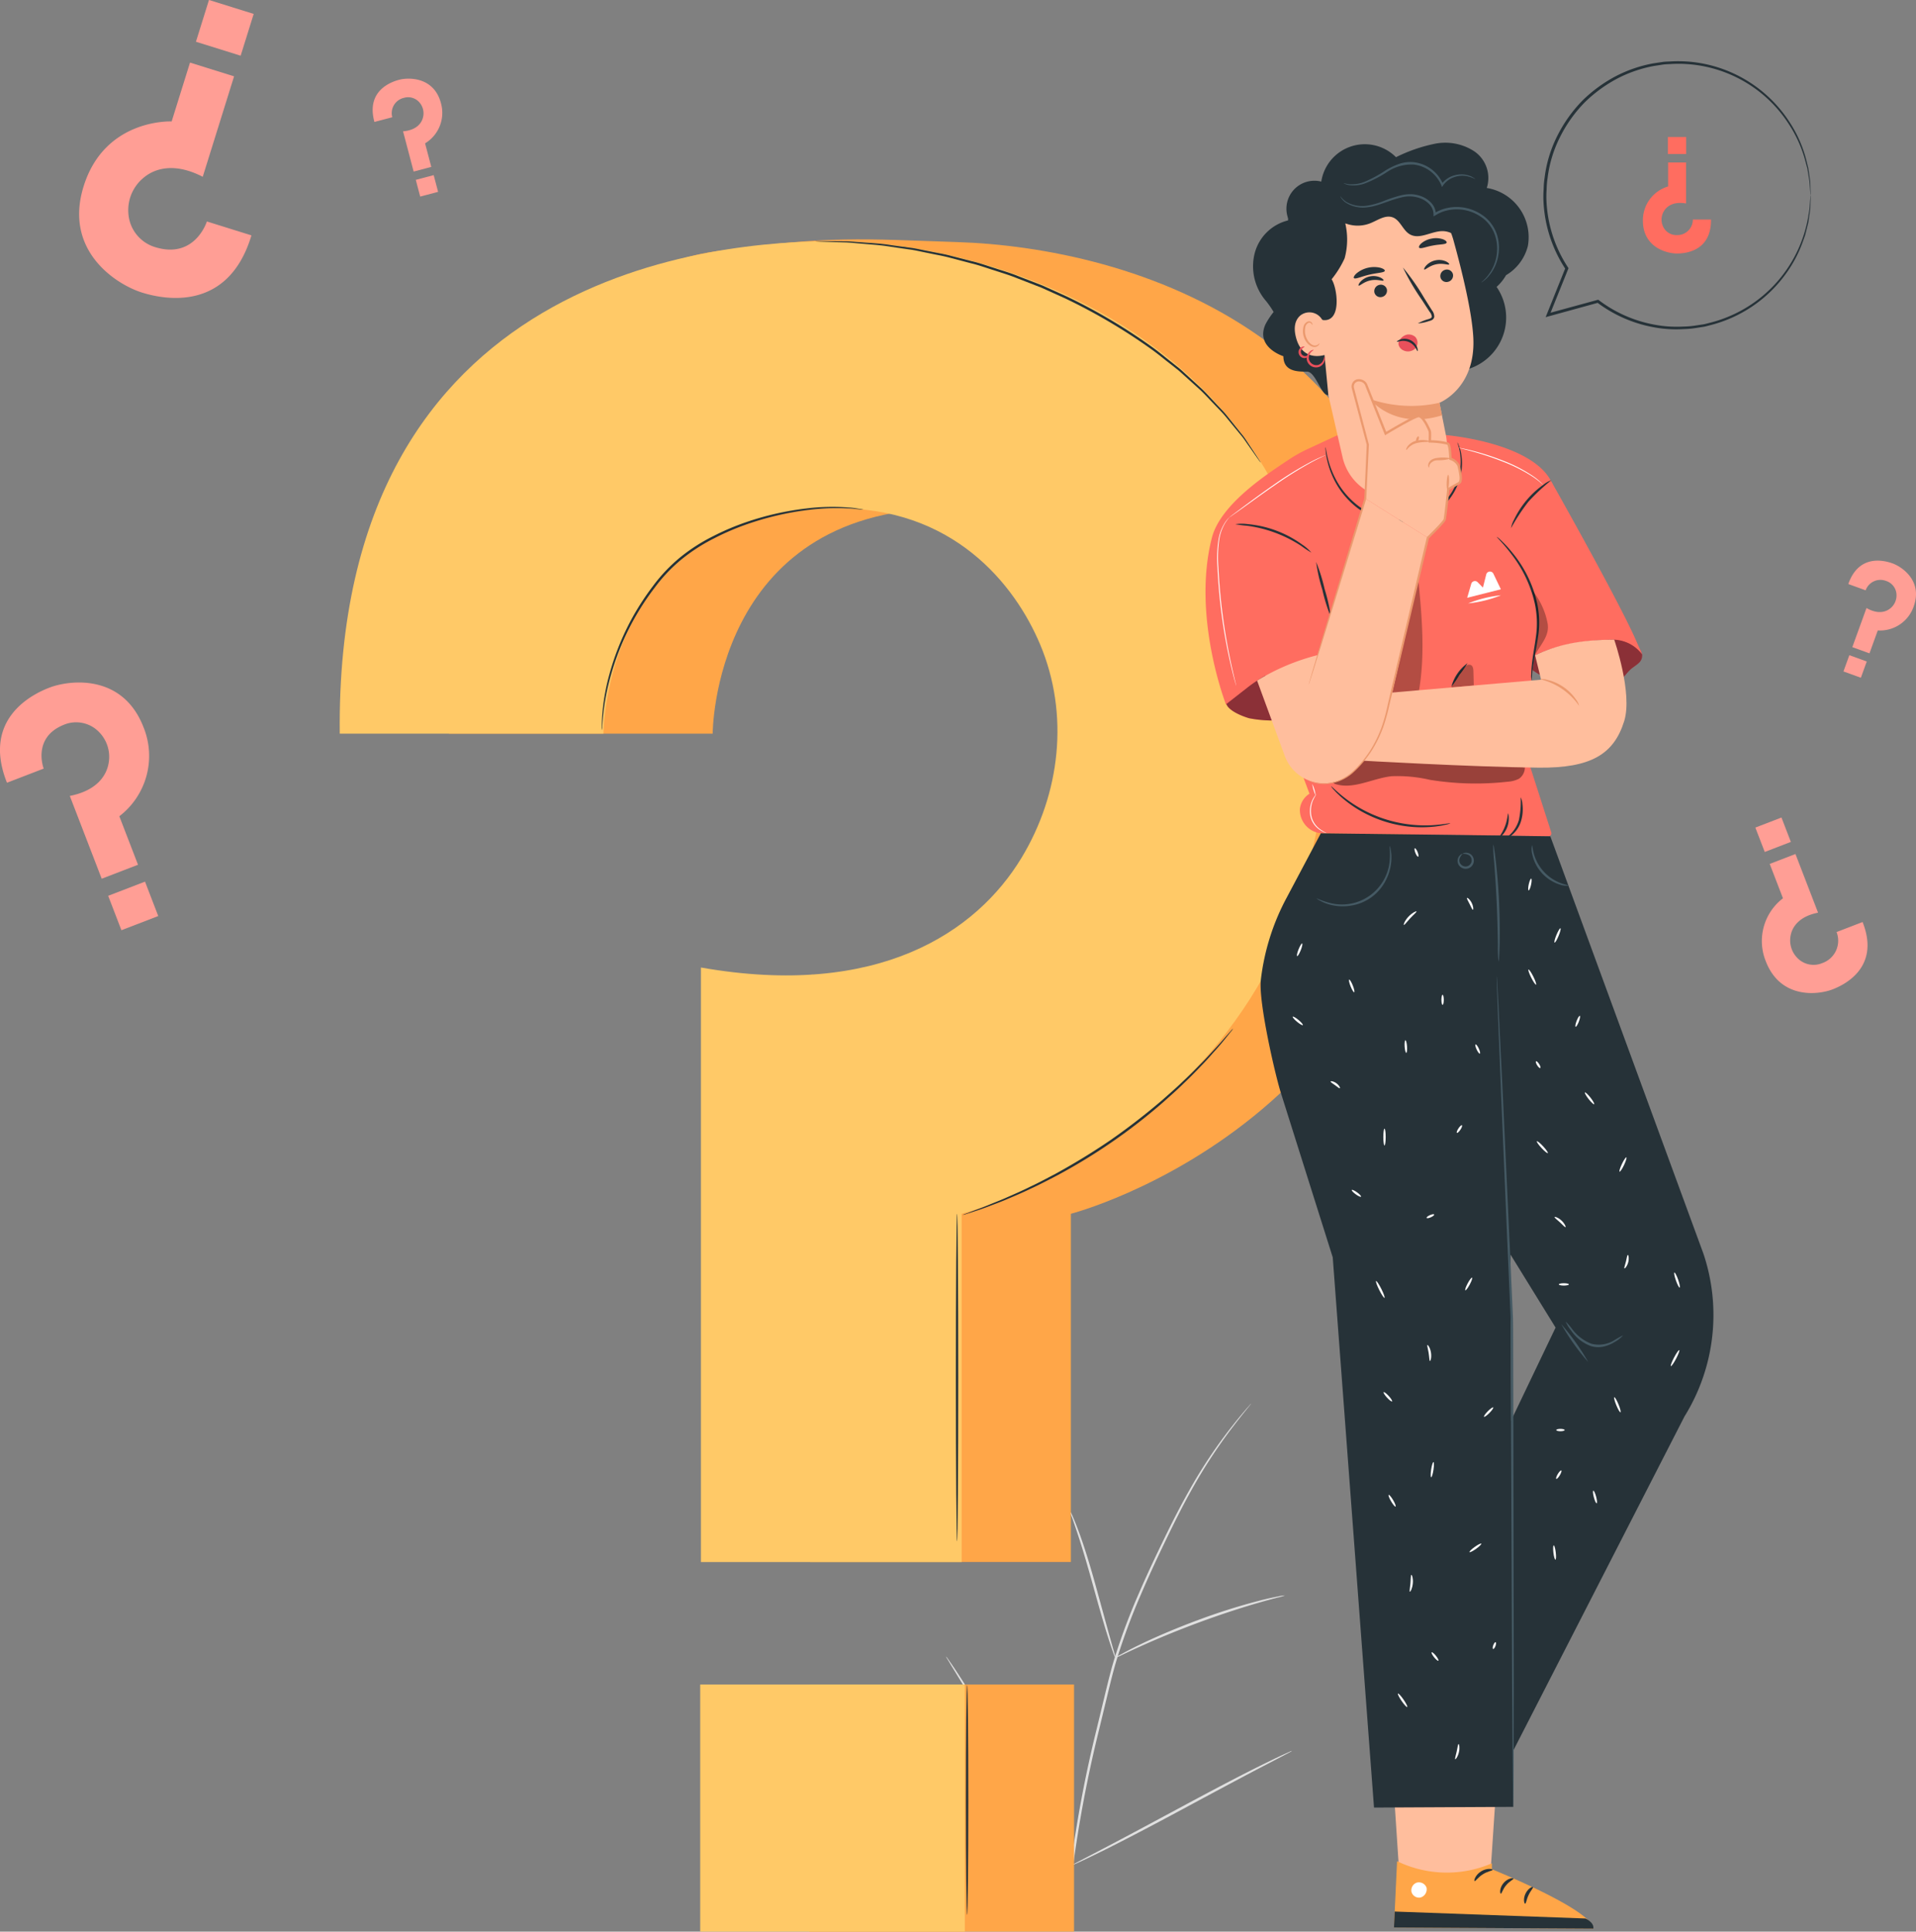<svg xmlns="http://www.w3.org/2000/svg" width="300.009" height="302.472" viewBox="0 0 300.009 302.472">
  <rect x="0" y="0" width="300.009" height="302.472" fill="#808080" stroke="none"/>
  <g id="Grupo_97964" data-name="Grupo 97964" transform="translate(-46.729 -40.684)">
    <g id="Background_Complete" data-name="Background Complete" transform="translate(46.729 40.683)">
      <g id="Grupo_97676" data-name="Grupo 97676" transform="translate(146.149 218.501)">
        <g id="Grupo_97655" data-name="Grupo 97655" transform="translate(21.457 1.287)">
          <g id="Grupo_97654" data-name="Grupo 97654">
            <g id="Grupo_97653" data-name="Grupo 97653">
              <g id="Grupo_97652" data-name="Grupo 97652">
                <g id="Grupo_97651" data-name="Grupo 97651">
                  <path id="Trazado_148943" data-name="Trazado 148943" d="M281.17,420.962a193.939,193.939,0,0,1,4.1-21.854l1.371-5.673c.454-1.861.9-3.707,1.456-5.485a96.962,96.962,0,0,1,3.756-10.035c1.349-3.134,2.744-6.059,4.067-8.784s2.618-5.239,3.89-7.481a76.735,76.735,0,0,1,6.781-10.125c.891-1.128,1.611-1.981,2.106-2.552.24-.272.427-.485.568-.646a1.691,1.691,0,0,1,.2-.211,1.539,1.539,0,0,1-.172.238l-.538.671c-.475.588-1.175,1.456-2.047,2.6a81.234,81.234,0,0,0-6.657,10.169c-1.253,2.245-2.523,4.761-3.838,7.487s-2.692,5.655-4.029,8.785a98.008,98.008,0,0,0-3.719,10c-.546,1.769-.99,3.6-1.444,5.464l-1.368,5.671a198.643,198.643,0,0,0-4.128,21.806" transform="translate(-281.17 -348.117)" fill="#e0e0e0"/>
                </g>
              </g>
            </g>
          </g>
        </g>
        <g id="Grupo_97660" data-name="Grupo 97660" transform="translate(21.411 18.154)">
          <g id="Grupo_97659" data-name="Grupo 97659">
            <g id="Grupo_97658" data-name="Grupo 97658">
              <g id="Grupo_97657" data-name="Grupo 97657">
                <g id="Grupo_97656" data-name="Grupo 97656">
                  <path id="Trazado_148944" data-name="Trazado 148944" d="M288.192,394.642a4.41,4.41,0,0,1-.362-.874c-.212-.57-.49-1.4-.82-2.441-.661-2.073-1.476-4.965-2.361-8.157s-1.74-6.067-2.431-8.124c-.342-1.029-.628-1.859-.832-2.431a4.38,4.38,0,0,1-.276-.905,4.232,4.232,0,0,1,.42.848c.249.555.576,1.373.953,2.394.761,2.04,1.661,4.912,2.548,8.109l2.249,8.184c.276.982.51,1.811.7,2.475A4.33,4.33,0,0,1,288.192,394.642Z" transform="translate(-281.106 -371.71)" fill="#e0e0e0"/>
                </g>
              </g>
            </g>
          </g>
        </g>
        <g id="Grupo_97665" data-name="Grupo 97665" transform="translate(28.497 31.319)">
          <g id="Grupo_97664" data-name="Grupo 97664">
            <g id="Grupo_97663" data-name="Grupo 97663">
              <g id="Grupo_97662" data-name="Grupo 97662">
                <g id="Grupo_97661" data-name="Grupo 97661">
                  <path id="Trazado_148945" data-name="Trazado 148945" d="M317.566,390.13a5.987,5.987,0,0,1-1.072.316c-.693.182-1.7.439-2.927.8-2.465.7-5.837,1.776-9.5,3.131s-6.932,2.735-9.265,3.8c-1.171.523-2.107.972-2.756,1.278a5.957,5.957,0,0,1-1.025.443,5.907,5.907,0,0,1,.955-.583c.628-.349,1.548-.838,2.707-1.4,2.309-1.131,5.569-2.551,9.246-3.917a98.006,98.006,0,0,1,9.568-3.028c1.244-.323,2.261-.54,2.967-.674A5.976,5.976,0,0,1,317.566,390.13Z" transform="translate(-291.018 -390.124)" fill="#e0e0e0"/>
                </g>
              </g>
            </g>
          </g>
        </g>
        <g id="Grupo_97670" data-name="Grupo 97670" transform="translate(1.981 40.892)">
          <g id="Grupo_97669" data-name="Grupo 97669">
            <g id="Grupo_97668" data-name="Grupo 97668">
              <g id="Grupo_97667" data-name="Grupo 97667">
                <g id="Grupo_97666" data-name="Grupo 97666">
                  <path id="Trazado_148946" data-name="Trazado 148946" d="M273.655,436.194a1.426,1.426,0,0,1-.245-.3l-.636-.913c-.549-.794-1.314-1.965-2.24-3.424-1.854-2.917-4.289-7.027-6.913-11.6s-5.019-8.7-6.809-11.651l-2.131-3.49-.575-.953a1.425,1.425,0,0,1-.177-.348,1.494,1.494,0,0,1,.245.3c.172.247.382.547.636.912.55.795,1.315,1.966,2.241,3.424,1.854,2.917,4.288,7.027,6.914,11.6s5.017,8.7,6.808,11.65c.876,1.433,1.6,2.613,2.13,3.49l.575.953A1.424,1.424,0,0,1,273.655,436.194Z" transform="translate(-253.928 -403.515)" fill="#e0e0e0"/>
                </g>
              </g>
            </g>
          </g>
        </g>
        <g id="Grupo_97675" data-name="Grupo 97675" transform="translate(21.708 55.666)">
          <g id="Grupo_97674" data-name="Grupo 97674">
            <g id="Grupo_97673" data-name="Grupo 97673">
              <g id="Grupo_97672" data-name="Grupo 97672">
                <g id="Grupo_97671" data-name="Grupo 97671">
                  <path id="Trazado_148947" data-name="Trazado 148947" d="M315.967,424.181a1.475,1.475,0,0,1-.337.21l-1,.533-3.687,1.925c-3.113,1.626-7.387,3.92-12.106,6.461s-9.02,4.8-12.168,6.361c-1.574.781-2.853,1.4-3.746,1.81l-1.031.466a1.448,1.448,0,0,1-.372.137,1.524,1.524,0,0,1,.337-.211l1-.533,3.687-1.925c3.113-1.625,7.387-3.92,12.108-6.462s9.018-4.8,12.166-6.361c1.574-.781,2.853-1.4,3.747-1.81l1.031-.466A1.474,1.474,0,0,1,315.967,424.181Z" transform="translate(-281.522 -424.179)" fill="#e0e0e0"/>
                </g>
              </g>
            </g>
          </g>
        </g>
      </g>
      <g id="Grupo_97701" data-name="Grupo 97701" transform="translate(12.392)">
        <path id="Trazado_148956" data-name="Trazado 148956" d="M91.041,81.452l-6.977-2.177s-1.827,5.858-7.948,4.064a5.913,5.913,0,0,1-4.343-5.309,6.549,6.549,0,0,1,2.26-5.5c1.792-1.582,4.939-2.547,9.382-.251l4.908-15.731-6.9-2.152-2.875,9.215S68.093,63.1,64.766,73.76c-3.183,10.2,5.227,15.426,9.144,16.648C76.9,91.342,87.332,93.8,91.041,81.452Z" transform="translate(-64.062 -44.594)" fill="#ff9e95"/>
        <rect id="Rectángulo_35798" data-name="Rectángulo 35798" width="7.334" height="6.85" transform="matrix(-0.955, -0.298, 0.298, -0.955, 25.291, 8.723)" fill="#ff9e95"/>
      </g>
      <g id="Grupo_97702" data-name="Grupo 97702" transform="translate(58.352 12.319)">
        <path id="Trazado_148957" data-name="Trazado 148957" d="M128.624,64.693l2.794-.736a2.455,2.455,0,0,1,1.808-3.031,2.337,2.337,0,0,1,2.57.866,2.589,2.589,0,0,1,.4,2.315c-.267.907-1.119,1.89-3.089,2.055l1.661,6.3,2.762-.729-.973-3.69a5.581,5.581,0,0,0,2.484-6.294c-1.078-4.085-4.992-4.068-6.56-3.654C131.28,58.411,127.272,59.778,128.624,64.693Z" transform="translate(-128.349 -57.916)" fill="#ff9e95"/>
        <rect id="Rectángulo_35799" data-name="Rectángulo 35799" width="2.9" height="2.708" transform="matrix(0.967, -0.255, 0.255, 0.967, 6.752, 15.845)" fill="#ff9e95"/>
      </g>
      <g id="Grupo_97703" data-name="Grupo 97703" transform="translate(288.65 87.79)">
        <path id="Trazado_148958" data-name="Trazado 148958" d="M451.543,167.145l2.717.984a2.456,2.456,0,0,1,3.212-1.463,2.336,2.336,0,0,1,1.62,2.174,2.589,2.589,0,0,1-.99,2.13c-.736.593-2,.917-3.71-.069l-2.219,6.125,2.686.973,1.3-3.587a5.581,5.581,0,0,0,5.625-3.761c1.439-3.973-1.789-6.186-3.314-6.739C457.3,163.491,453.228,162.334,451.543,167.145Z" transform="translate(-450.785 -163.481)" fill="#ff9e95"/>
        <rect id="Rectángulo_35800" data-name="Rectángulo 35800" width="2.9" height="2.708" transform="translate(0.922 14.805) rotate(19.914)" fill="#ff9e95"/>
      </g>
      <g id="Grupo_97704" data-name="Grupo 97704" transform="translate(0 106.871)">
        <path id="Trazado_148959" data-name="Trazado 148959" d="M47.82,205.869l5.75-2.215s-1.86-4.827,3.123-6.847a4.985,4.985,0,0,1,5.649,1.234,5.522,5.522,0,0,1,1.385,4.814c-.356,1.984-1.93,4.268-6.067,5.078L62.654,220.9l5.686-2.19-2.926-7.594a11.9,11.9,0,0,0,3.795-13.92c-3.239-8.407-11.531-7.455-14.759-6.212C51.981,191.933,43.8,195.768,47.82,205.869Z" transform="translate(-46.729 -190.171)" fill="#ff9e95"/>
        <rect id="Rectángulo_35801" data-name="Rectángulo 35801" width="6.183" height="5.775" transform="matrix(0.933, -0.359, 0.359, 0.933, 16.938, 33.404)" fill="#ff9e95"/>
      </g>
      <g id="Grupo_97705" data-name="Grupo 97705" transform="translate(274.854 128.015)">
        <path id="Trazado_148960" data-name="Trazado 148960" d="M448.37,238.392l-4.074,1.569a3.711,3.711,0,0,1-2.214,4.852,3.533,3.533,0,0,1-4-.874,3.914,3.914,0,0,1-.982-3.412c.252-1.406,1.368-3.025,4.3-3.6l-3.54-9.187-4.029,1.552,2.073,5.381a8.431,8.431,0,0,0-2.689,9.864c2.295,5.958,8.171,5.283,10.458,4.4C445.421,248.268,451.216,245.55,448.37,238.392Z" transform="translate(-431.58 -222.026)" fill="#ff9e95"/>
        <rect id="Rectángulo_35802" data-name="Rectángulo 35802" width="4.382" height="4.092" transform="translate(5.56 3.819) rotate(158.931)" fill="#ff9e95"/>
      </g>
    </g>
    <g id="Speech_Bubble" data-name="Speech Bubble" transform="translate(288.387 50.262)">
      <g id="Grupo_97739" data-name="Grupo 97739">
        <g id="Grupo_97732" data-name="Grupo 97732" transform="translate(15.594 11.872)">
          <path id="Trazado_148967" data-name="Trazado 148967" d="M417.224,85.208h-2.846a2.419,2.419,0,0,1-2.483,2.433,2.3,2.3,0,0,1-2.231-1.47,2.551,2.551,0,0,1,.2-2.3c.483-.8,1.541-1.519,3.458-1.182V76.267h-2.814v3.759a5.5,5.5,0,0,0-3.946,5.37c0,4.162,3.732,5.128,5.329,5.128C413.116,90.524,417.277,90.229,417.224,85.208Z" transform="translate(-406.565 -72.278)" fill="#ff6d60"/>
          <rect id="Rectángulo_35803" data-name="Rectángulo 35803" width="2.856" height="2.667" transform="translate(6.768 2.667) rotate(180)" fill="#ff6d60"/>
        </g>
        <g id="Grupo_97738" data-name="Grupo 97738">
          <g id="Grupo_97737" data-name="Grupo 97737">
            <g id="Grupo_97736" data-name="Grupo 97736">
              <g id="Grupo_97735" data-name="Grupo 97735">
                <g id="Grupo_97734" data-name="Grupo 97734">
                  <g id="Grupo_97733" data-name="Grupo 97733">
                    <path id="Trazado_148968" data-name="Trazado 148968" d="M426.592,75.075a2.047,2.047,0,0,0,.006-.36c-.007-.262-.017-.612-.03-1.059-.011-.232-.011-.494-.034-.78q-.061-.43-.132-.934l-.157-1.09q-.142-.573-.3-1.217a19.711,19.711,0,0,0-2.572-5.9,20.818,20.818,0,0,0-15.649-9.563,21.491,21.491,0,0,0-2.853-.058c-.482.034-.973.024-1.459.094l-1.469.222a20.928,20.928,0,0,0-5.806,1.982,22.345,22.345,0,0,0-5.217,3.792,21.908,21.908,0,0,0-3.925,5.463,19.847,19.847,0,0,0-2.044,6.659A13.22,13.22,0,0,0,384.8,74.1a15.98,15.98,0,0,0-.033,1.8,21.273,21.273,0,0,0,.455,3.6,21.019,21.019,0,0,0,3.013,7.159l-.022-.217-2.927,7.293-.174.432.449-.123,7.8-2.144-.192-.036a20.929,20.929,0,0,0,8.909,3.891,18.957,18.957,0,0,0,4.565.284,14.661,14.661,0,0,0,2.192-.207l1.067-.165c.351-.066.691-.172,1.033-.255a20.858,20.858,0,0,0,11.861-8.136,19.936,19.936,0,0,0,2.554-4.842l.39-1.091q.137-.538.263-1.035t.234-.947c.059-.3.09-.6.132-.872.07-.551.165-1.035.186-1.46s.026-.775.036-1.072c.006-.272.011-.488.015-.655a1.011,1.011,0,0,0-.008-.222,1.028,1.028,0,0,0-.031.222c-.013.167-.03.381-.051.651q-.029.443-.072,1.065c-.033.421-.139.9-.22,1.446a20.739,20.739,0,0,1-15.383,16.582c-.336.08-.67.184-1.015.246l-1.048.157a14.42,14.42,0,0,1-2.153.193,18.582,18.582,0,0,1-4.474-.3A20.545,20.545,0,0,1,393.43,91.5l-.087-.066-.105.029-7.8,2.128.275.309q1.435-3.563,2.935-7.289l.046-.114-.068-.1a20.588,20.588,0,0,1-2.943-7,20.9,20.9,0,0,1-.445-3.515,15.617,15.617,0,0,1,.031-1.756,12.752,12.752,0,0,1,.147-1.737,19.425,19.425,0,0,1,1.992-6.513,21.509,21.509,0,0,1,3.83-5.351,21.958,21.958,0,0,1,5.1-3.724,20.563,20.563,0,0,1,5.681-1.961l1.44-.222c.476-.071.957-.063,1.431-.1a20.555,20.555,0,0,1,18.262,9.36,19.837,19.837,0,0,1,2.617,5.8q.168.635.32,1.2l.177,1.078q.083.5.152.924c.031.284.039.543.057.774.032.445.058.793.077,1.053A1.969,1.969,0,0,0,426.592,75.075Z" transform="translate(-384.752 -54.081)" fill="#263238"/>
                  </g>
                </g>
              </g>
            </g>
          </g>
        </g>
      </g>
    </g>
    <g id="Question_Mark" data-name="Question Mark" transform="translate(99.922 78.164)">
      <g id="Grupo_97748" data-name="Grupo 97748" transform="translate(0 0)">
        <g id="Grupo_97742" data-name="Grupo 97742">
          <g id="Grupo_97740" data-name="Grupo 97740" transform="translate(17.101)">
            <path id="Trazado_148969" data-name="Trazado 148969" d="M145.063,170.517h41.289s0-34.667,36.026-35.288c18.711-.322,28.411,11.934,32.353,21.323,4.578,10.9,3.192,23.33-2.94,33.441-7,11.546-22.085,23.148-49.91,18.245l-.264,91.987h40.826V245.694s57.259-14.8,57.259-77.9c0-60.375-48.824-73.418-75.062-74.256-14.6-.466-19.895-1.094-37.953,1.47C163.673,98.272,144.577,124.992,145.063,170.517Z" transform="translate(-145.054 -93.11)" fill="#ffa648"/>
            <rect id="Rectángulo_35804" data-name="Rectángulo 35804" width="41.434" height="38.697" transform="translate(56.448 226.294)" fill="#ffa648"/>
          </g>
          <g id="Grupo_97741" data-name="Grupo 97741" transform="translate(0 0.283)">
            <path id="Trazado_148971" data-name="Trazado 148971" d="M121.141,170.63H162.43s0-34.667,36.027-35.288c18.71-.322,28.411,11.934,32.353,21.323,4.577,10.9,3.191,23.33-2.941,33.441-7,11.546-22.349,22.041-50.174,17.139v93.094H218.52V245.806s57.259-14.8,57.259-77.9c0-60.375-54.143-74.4-77.319-74.4C180.737,93.506,120.362,97.79,121.141,170.63Z" transform="translate(-121.134 -93.506)" fill="#ffc967"/>
            <rect id="Rectángulo_35806" data-name="Rectángulo 35806" width="41.434" height="38.697" transform="translate(56.446 226.011)" fill="#ffc967"/>
          </g>
        </g>
        <g id="Grupo_97743" data-name="Grupo 97743" transform="translate(41.05 41.89)">
          <path id="Trazado_148973" data-name="Trazado 148973" d="M219.489,152.126a3.828,3.828,0,0,1-.618-.038c-.4-.02-.992-.134-1.759-.142a35.975,35.975,0,0,0-6.474.268,46.39,46.39,0,0,0-9.346,2.2,39.892,39.892,0,0,0-5.207,2.24,27.689,27.689,0,0,0-5.092,3.3,25.258,25.258,0,0,0-4.168,4.4A40.74,40.74,0,0,0,180,177.941a35.75,35.75,0,0,0-1.242,6.359c-.088.762-.111,1.357-.132,1.76a3.889,3.889,0,0,1-.056.616,3.793,3.793,0,0,1-.019-.618c0-.405,0-1,.063-1.772a33.091,33.091,0,0,1,1.132-6.417,41,41,0,0,1,3.652-8.951,41.755,41.755,0,0,1,3.133-4.787,25.37,25.37,0,0,1,4.221-4.47,27.747,27.747,0,0,1,5.162-3.334,39.47,39.47,0,0,1,5.262-2.24,45.183,45.183,0,0,1,9.427-2.136,33.4,33.4,0,0,1,6.515-.152c.77.031,1.358.169,1.76.213A3.828,3.828,0,0,1,219.489,152.126Z" transform="translate(-178.552 -151.705)" fill="#263238"/>
        </g>
        <g id="Grupo_97744" data-name="Grupo 97744" transform="translate(74.49 0.296)">
          <path id="Trazado_148974" data-name="Trazado 148974" d="M295.033,128.168a.871.871,0,0,1-.134-.162l-.362-.5-1.358-1.929c-.3-.416-.608-.894-.984-1.39l-1.289-1.564-1.478-1.8c-.538-.624-1.165-1.232-1.79-1.9-.641-.653-1.278-1.371-2-2.056l-2.308-2.087c-.4-.357-.8-.738-1.224-1.091l-1.33-1.047c-.907-.7-1.809-1.461-2.792-2.165a89.376,89.376,0,0,0-13.528-7.99l-3.767-1.7-3.743-1.453c-1.217-.5-2.461-.864-3.663-1.261-1.21-.375-2.374-.809-3.552-1.085l-3.419-.9c-1.108-.294-2.21-.468-3.261-.7-1.057-.2-2.066-.46-3.058-.583l-2.843-.411c-1.806-.31-3.464-.372-4.911-.518-.725-.056-1.4-.134-2.02-.163l-1.7-.046-2.359-.076-.613-.029a.873.873,0,0,1-.209-.023.888.888,0,0,1,.209-.016l.614-.007,2.362.006,1.708.014c.623.019,1.3.086,2.027.133,1.451.127,3.116.17,4.93.463l2.855.389c1,.117,2.01.373,3.072.565,1.056.223,2.163.392,3.276.681l3.436.886c1.185.272,2.355.7,3.57,1.077,1.208.4,2.458.753,3.681,1.257l3.76,1.453,3.784,1.709a87.789,87.789,0,0,1,13.571,8.049c.984.711,1.887,1.481,2.795,2.187l1.331,1.06c.428.357.821.742,1.223,1.1l2.3,2.112c.724.693,1.357,1.421,1.995,2.081.622.676,1.244,1.292,1.777,1.924l1.461,1.824,1.269,1.588c.368.5.671.989.96,1.413l1.3,1.971.33.517A.937.937,0,0,1,295.033,128.168Z" transform="translate(-225.328 -93.525)" fill="#263238"/>
        </g>
        <g id="Grupo_97745" data-name="Grupo 97745" transform="translate(97.555 123.585)">
          <path id="Trazado_148975" data-name="Trazado 148975" d="M299.929,265.978a2.851,2.851,0,0,1-.312.428l-.952,1.185c-.412.515-.928,1.137-1.558,1.832s-1.318,1.512-2.149,2.351c-.814.856-1.711,1.788-2.723,2.739-.985.981-2.1,1.958-3.264,3a89.423,89.423,0,0,1-16.7,11.514c-1.388.716-2.7,1.413-3.966,1.985-1.249.608-2.439,1.115-3.528,1.571-1.08.478-2.088.834-2.963,1.172s-1.637.6-2.266.8l-1.446.469a2.881,2.881,0,0,1-.511.139,2.81,2.81,0,0,1,.488-.21l1.421-.535c.62-.222,1.375-.5,2.24-.863s1.863-.729,2.933-1.22c1.08-.47,2.26-.99,3.5-1.608,1.256-.581,2.557-1.286,3.936-2.007,2.728-1.5,5.666-3.258,8.63-5.288,2.95-2.048,5.639-4.167,8.008-6.184,1.164-1.032,2.285-2,3.276-2.964,1.018-.939,1.922-1.857,2.746-2.7.841-.825,1.544-1.626,2.184-2.308s1.175-1.285,1.6-1.786l1-1.138A2.827,2.827,0,0,1,299.929,265.978Z" transform="translate(-257.591 -265.978)" fill="#263238"/>
        </g>
        <g id="Grupo_97746" data-name="Grupo 97746" transform="translate(96.478 152.58)">
          <path id="Trazado_148976" data-name="Trazado 148976" d="M256.271,357.828c-.1,0-.187-11.484-.187-25.646s.084-25.648.187-25.648.186,11.482.186,25.648S256.374,357.828,256.271,357.828Z" transform="translate(-256.084 -306.534)" fill="#263238"/>
        </g>
        <g id="Grupo_97747" data-name="Grupo 97747" transform="translate(98.053 226.372)">
          <path id="Trazado_148977" data-name="Trazado 148977" d="M258.474,445.747c-.1,0-.187-8.059-.187-18s.084-18,.187-18,.186,8.056.186,18S258.576,445.747,258.474,445.747Z" transform="translate(-258.287 -409.752)" fill="#263238"/>
        </g>
      </g>
    </g>
    <g id="Character" transform="translate(235.49 63.057)">
      <g id="Grupo_97963" data-name="Grupo 97963">
        <g id="Grupo_97765" data-name="Grupo 97765" transform="translate(0 45.766)">
          <path id="Trazado_148978" data-name="Trazado 148978" d="M315.351,190.712c-.721,1.439,1.95,2.6,3.492,3.066a19.491,19.491,0,0,0,10.985-1.042,9.839,9.839,0,0,0,3.731-4.185,29.329,29.329,0,0,0,1.895-5.353S318.562,184.3,315.351,190.712Z" transform="translate(-312.036 -149.453)" fill="#e8505b"/>
          <g id="Grupo_97749" data-name="Grupo 97749" transform="translate(3.193 33.745)" opacity="0.4">
            <path id="Trazado_148979" data-name="Trazado 148979" d="M315.351,190.712c-.721,1.439,1.95,2.6,3.492,3.066a19.491,19.491,0,0,0,10.985-1.042,9.839,9.839,0,0,0,3.731-4.185,29.329,29.329,0,0,0,1.895-5.353S318.562,184.3,315.351,190.712Z" transform="translate(-315.23 -183.198)"/>
          </g>
          <g id="Grupo_97751" data-name="Grupo 97751" transform="translate(49.929 31.716)">
            <path id="Trazado_148980" data-name="Trazado 148980" d="M381.7,185.326a16.2,16.2,0,0,0,9.534,2.993,6.761,6.761,0,0,0,4.54-1.428c.551-.5.962-1.148,1.53-1.633.385-.329.836-.579,1.2-.933a1.534,1.534,0,0,0,.526-1.357,2.83,2.83,0,0,0-.987-1.579c-1.94-1.1-4.254-1.061-6.484-1.01a22.234,22.234,0,0,0-6.541,1.283c-1.729.582-3.542,1.4-4.418,3" transform="translate(-380.602 -180.36)" fill="#e8505b"/>
            <g id="Grupo_97750" data-name="Grupo 97750" transform="translate(0 0.01)" opacity="0.4">
              <path id="Trazado_148981" data-name="Trazado 148981" d="M399.033,182.973a3,3,0,0,0-1.268-1.436,11.417,11.417,0,0,0-6.2-1.152,22.233,22.233,0,0,0-6.541,1.283c-1.729.582-3.542,1.4-4.418,3l1.1.661a16.2,16.2,0,0,0,9.534,2.993,6.761,6.761,0,0,0,4.54-1.428c.551-.5.962-1.148,1.53-1.633.385-.329.836-.579,1.2-.933A1.534,1.534,0,0,0,399.033,182.973Z" transform="translate(-380.602 -180.374)"/>
            </g>
          </g>
          <path id="Trazado_148982" data-name="Trazado 148982" d="M328.819,198.342l35.639.467a.458.458,0,0,0,.442-.6l-4.18-13.041s.616-6.516,1.467-14.358c1.293-11.9,3.011-26.861,3.033-26.821-2.434-6.831-16.818-8-16.818-8l-16.394.974-.577-.962-4.717,2.193a21.8,21.8,0,0,0-2.96,1.669c-3.113,2.086-10.625,6.863-11.993,12.2-3.165,12.327,2.2,26.089,2.2,26.089l3.441-2.69a24.161,24.161,0,0,1,2.732-1.825l6.907,18.506a3.263,3.263,0,0,0-1.5,2.376,3.677,3.677,0,0,0,3.28,3.821" transform="translate(-310.763 -135.996)" fill="#ff6d60"/>
          <g id="Grupo_97752" data-name="Grupo 97752" transform="translate(28.685 22.052)" opacity="0.3">
            <path id="Trazado_148983" data-name="Trazado 148983" d="M355.536,185.315c1.13-6.075.533-12.322-.069-18.473-1.979,5.032-1.907,10.7-4,15.687a6.705,6.705,0,0,0-.558,1.651,1.845,1.845,0,0,0,.476,1.612c.569.52,1.418.24,2.183.148a8.342,8.342,0,0,0,1.967-.626" transform="translate(-350.887 -166.842)"/>
          </g>
          <g id="Grupo_97753" data-name="Grupo 97753" transform="translate(19.728 50.068)" opacity="0.4">
            <path id="Trazado_148984" data-name="Trazado 148984" d="M338.837,210.552c2.878,1,5.9-.853,8.931-1.182a22.52,22.52,0,0,1,5.989.564,44.773,44.773,0,0,0,12.154.3,4.651,4.651,0,0,0,1.788-.462,2.157,2.157,0,0,0,.935-1.774c-6.73-.691-13.462-1.1-20.192-1.793a12.692,12.692,0,0,0-5.048.16c-2.035.631-3.6,2.228-5.037,3.8" transform="translate(-338.357 -206.03)"/>
          </g>
          <path id="Trazado_148985" data-name="Trazado 148985" d="M396.523,170.872c-2.914-6.551-13.172-24.682-13.172-24.682l-7.946,9.962,1.854,19.554s4.2-4.683,15.926-4.777a5.75,5.75,0,0,1,4.366,2.3Z" transform="translate(-329.191 -138.902)" fill="#ff6d60"/>
          <g id="Grupo_97754" data-name="Grupo 97754" transform="translate(17.303 19.86)">
            <path id="Trazado_148986" data-name="Trazado 148986" d="M337.3,172.425a27.048,27.048,0,0,1-1.339-4.276,27.057,27.057,0,0,1-.979-4.373,27.064,27.064,0,0,1,1.339,4.277A27.205,27.205,0,0,1,337.3,172.425Z" transform="translate(-334.965 -163.776)" fill="#263238"/>
          </g>
          <g id="Grupo_97755" data-name="Grupo 97755" transform="translate(45.612 15.922)">
            <path id="Trazado_148987" data-name="Trazado 148987" d="M374.565,158.269a4.815,4.815,0,0,1,.735.625,20.123,20.123,0,0,1,1.77,1.945,18.763,18.763,0,0,1,3.793,7.763,14.513,14.513,0,0,1,.228,4.789c-.184,1.463-.465,2.749-.644,3.838s-.3,1.972-.357,2.585a6.389,6.389,0,0,1-.1.956,3.824,3.824,0,0,1-.045-.964,22.644,22.644,0,0,1,.242-2.618c.147-1.1.4-2.4.563-3.838a14.711,14.711,0,0,0-.251-4.671A19.653,19.653,0,0,0,376.862,161C375.54,159.239,374.51,158.323,374.565,158.269Z" transform="translate(-374.563 -158.267)" fill="#263238"/>
          </g>
          <g id="Grupo_97756" data-name="Grupo 97756" transform="translate(19.661 54.987)">
            <path id="Trazado_148988" data-name="Trazado 148988" d="M356.94,218.71a3.327,3.327,0,0,1-.776.226,7.448,7.448,0,0,1-.931.18,12.522,12.522,0,0,1-1.248.152,18.473,18.473,0,0,1-3.273-.019,19.441,19.441,0,0,1-7.622-2.366,18.421,18.421,0,0,1-2.708-1.839,12.44,12.44,0,0,1-.942-.831,7.459,7.459,0,0,1-.664-.676,3.343,3.343,0,0,1-.512-.626c.054-.051.821.807,2.281,1.926a20.559,20.559,0,0,0,2.71,1.744,20.549,20.549,0,0,0,7.492,2.326,20.552,20.552,0,0,0,3.221.1C355.807,218.91,356.925,218.638,356.94,218.71Z" transform="translate(-338.264 -212.91)" fill="#263238"/>
          </g>
          <g id="Grupo_97757" data-name="Grupo 97757" transform="translate(47.082 56.71)">
            <path id="Trazado_148989" data-name="Trazado 148989" d="M378.881,215.32a2.524,2.524,0,0,1,.275,1.044,6.441,6.441,0,0,1-.192,2.605,4.542,4.542,0,0,1-1.4,2.214,1.974,1.974,0,0,1-.942.537c-.031-.054.316-.272.763-.729a5.066,5.066,0,0,0,1.223-2.128A13.9,13.9,0,0,0,378.881,215.32Z" transform="translate(-376.619 -215.32)" fill="#263238"/>
          </g>
          <g id="Grupo_97758" data-name="Grupo 97758" transform="translate(45.868 59.228)">
            <path id="Trazado_148990" data-name="Trazado 148990" d="M376.459,218.843a3.886,3.886,0,0,1-1.531,3.946c-.079-.078.588-.789,1-1.881C376.361,219.822,376.348,218.847,376.459,218.843Z" transform="translate(-374.922 -218.843)" fill="#263238"/>
          </g>
          <g id="Grupo_97759" data-name="Grupo 97759" transform="translate(38.487 35.699)">
            <path id="Trazado_148991" data-name="Trazado 148991" d="M367.134,185.936a14.462,14.462,0,0,1-1.272,1.83,14.546,14.546,0,0,1-1.25,1.844,6.634,6.634,0,0,1,2.522-3.675Z" transform="translate(-364.598 -185.93)" fill="#263238"/>
          </g>
          <g id="Grupo_97760" data-name="Grupo 97760" transform="translate(4.661 13.884)">
            <path id="Trazado_148992" data-name="Trazado 148992" d="M329.186,159.923a18.006,18.006,0,0,1-1.581-1.047,20.354,20.354,0,0,0-8.443-3.152,18.067,18.067,0,0,1-1.88-.244,6.6,6.6,0,0,1,1.91-.017,17.1,17.1,0,0,1,8.563,3.2A6.623,6.623,0,0,1,329.186,159.923Z" transform="translate(-317.282 -155.416)" fill="#263238"/>
          </g>
          <g id="Grupo_97761" data-name="Grupo 97761" transform="translate(47.83 7.047)">
            <path id="Trazado_148993" data-name="Trazado 148993" d="M384,145.856a31.035,31.035,0,0,0-3.612,3.38,31.023,31.023,0,0,0-2.715,4.136,4.409,4.409,0,0,1,.5-1.387,14.171,14.171,0,0,1,4.547-5.4A4.417,4.417,0,0,1,384,145.856Z" transform="translate(-377.666 -145.853)" fill="#263238"/>
          </g>
          <g id="Grupo_97762" data-name="Grupo 97762" transform="translate(18.776 1.159)">
            <path id="Trazado_148994" data-name="Trazado 148994" d="M357.7,137.618a1.359,1.359,0,0,1,.161.33,6.141,6.141,0,0,1,.333,1,8.48,8.48,0,0,1-.014,3.871,9.515,9.515,0,0,1-2.916,4.927,9.887,9.887,0,0,1-6.578,2.343,11.13,11.13,0,0,1-6.641-2.22,12.7,12.7,0,0,1-3.655-4.43,13.51,13.51,0,0,1-1.217-3.679,9.8,9.8,0,0,1-.128-1.045,1.357,1.357,0,0,1-.007-.367c.038,0,.081.5.277,1.385a14.648,14.648,0,0,0,1.309,3.587,12.722,12.722,0,0,0,3.625,4.274,10.916,10.916,0,0,0,6.439,2.123,9.637,9.637,0,0,0,6.35-2.228,9.392,9.392,0,0,0,2.886-4.731,8.773,8.773,0,0,0,.128-3.779C357.871,138.095,357.652,137.634,357.7,137.618Z" transform="translate(-337.026 -137.618)" fill="#263238"/>
          </g>
          <g id="Grupo_97763" data-name="Grupo 97763" transform="translate(38.503 35.941)" opacity="0.3">
            <path id="Trazado_148995" data-name="Trazado 148995" d="M368.063,187.3c-.011-.357-.057-.778-.367-.957a.7.7,0,0,0-.648.011,1.82,1.82,0,0,0-.518.428,8.745,8.745,0,0,0-1.91,3.053l3.5-.3C368.1,188.793,368.086,188.039,368.063,187.3Z" transform="translate(-364.62 -186.269)"/>
          </g>
          <g id="Grupo_97764" data-name="Grupo 97764" transform="translate(51.039 24.169)" opacity="0.3">
            <path id="Trazado_148996" data-name="Trazado 148996" d="M384.7,175.233a11.471,11.471,0,0,0-2.54-5.43,17.913,17.913,0,0,1,.155,11.128l.183-.474C383.467,178.477,384.964,177.237,384.7,175.233Z" transform="translate(-382.155 -169.803)"/>
          </g>
        </g>
        <g id="Grupo_97785" data-name="Grupo 97785" transform="translate(28.305 240.121)">
          <g id="Grupo_97766" data-name="Grupo 97766">
            <path id="Trazado_148997" data-name="Trazado 148997" d="M368.63,409.287l-2.138,32.067-13.941-.164-2.2-33.337Z" transform="translate(-350.355 -407.852)" fill="#ffbe9d"/>
          </g>
          <g id="Grupo_97784" data-name="Grupo 97784" transform="translate(1.205 28.948)">
            <g id="Grupo_97783" data-name="Grupo 97783">
              <g id="Grupo_97768" data-name="Grupo 97768">
                <g id="Grupo_97767" data-name="Grupo 97767">
                  <path id="Trazado_148998" data-name="Trazado 148998" d="M367.37,448.676l0,.927s15.715,6.325,15.88,9.307l-31.212-.183.485-10.384A17.854,17.854,0,0,0,367.37,448.676Z" transform="translate(-352.04 -448.344)" fill="#ffa648"/>
                </g>
              </g>
              <g id="Grupo_97771" data-name="Grupo 97771" transform="translate(2.711 3.288)">
                <g id="Grupo_97770" data-name="Grupo 97770">
                  <g id="Grupo_97769" data-name="Grupo 97769">
                    <path id="Trazado_148999" data-name="Trazado 148999" d="M356.747,452.995a1.275,1.275,0,0,0-.889,1.45,1.225,1.225,0,0,0,1.428.894,1.344,1.344,0,0,0,.934-1.54,1.271,1.271,0,0,0-1.589-.766" transform="translate(-355.832 -452.944)" fill="#fff"/>
                  </g>
                </g>
              </g>
              <g id="Grupo_97773" data-name="Grupo 97773" transform="translate(0 7.887)">
                <g id="Grupo_97772" data-name="Grupo 97772">
                  <path id="Trazado_149000" data-name="Trazado 149000" d="M352.04,461.873l.117-2.5,29.873,1.089s1.386.613,1.223,1.591Z" transform="translate(-352.04 -459.376)" fill="#263238"/>
                </g>
              </g>
              <g id="Grupo_97776" data-name="Grupo 97776" transform="translate(12.587 1.204)">
                <g id="Grupo_97775" data-name="Grupo 97775">
                  <g id="Grupo_97774" data-name="Grupo 97774">
                    <path id="Trazado_149001" data-name="Trazado 149001" d="M372.5,450.172c-.006.152-.769.217-1.521.7-.765.466-1.155,1.124-1.3,1.062-.14-.03.092-.94,1.014-1.512S372.535,450.032,372.5,450.172Z" transform="translate(-369.646 -450.028)" fill="#263238"/>
                  </g>
                </g>
              </g>
              <g id="Grupo_97779" data-name="Grupo 97779" transform="translate(16.626 2.658)">
                <g id="Grupo_97778" data-name="Grupo 97778">
                  <g id="Grupo_97777" data-name="Grupo 97777">
                    <path id="Trazado_149002" data-name="Trazado 149002" d="M377.377,452.125c.034.148-.627.4-1.149,1.045-.54.626-.675,1.322-.826,1.315-.144.023-.244-.87.42-1.656S377.375,451.98,377.377,452.125Z" transform="translate(-375.296 -452.062)" fill="#263238"/>
                  </g>
                </g>
              </g>
              <g id="Grupo_97782" data-name="Grupo 97782" transform="translate(20.364 4.027)">
                <g id="Grupo_97781" data-name="Grupo 97781">
                  <g id="Grupo_97780" data-name="Grupo 97780">
                    <path id="Trazado_149003" data-name="Trazado 149003" d="M380.7,456.6c-.139.031-.346-.731.05-1.564s1.111-1.16,1.175-1.033c.086.126-.38.571-.695,1.259C380.9,455.943,380.856,456.586,380.7,456.6Z" transform="translate(-380.525 -453.977)" fill="#263238"/>
                  </g>
                </g>
              </g>
            </g>
          </g>
        </g>
        <g id="Grupo_97892" data-name="Grupo 97892" transform="translate(7.44)">
          <path id="Trazado_149004" data-name="Trazado 149004" d="M359.856,79.039a5.065,5.065,0,0,0-1.911-5.709,8.3,8.3,0,0,0-6.193-1.218,24.648,24.648,0,0,0-6.107,2.11,6.894,6.894,0,0,0-11.7,3.821,4.381,4.381,0,0,0-5.191,5.754l9.663,3.394,10.554,18.564A8.443,8.443,0,0,0,361.394,94.53a7.244,7.244,0,0,0,1.483-1.834,7.4,7.4,0,0,0,3.415-4.573A7.81,7.81,0,0,0,359.856,79.039Z" transform="translate(-323.258 -71.979)" fill="#263238"/>
          <g id="Grupo_97886" data-name="Grupo 97886" transform="translate(0 5.031)">
            <g id="Grupo_97863" data-name="Grupo 97863" transform="translate(6.348)">
              <g id="Grupo_97862" data-name="Grupo 97862">
                <g id="Grupo_97860" data-name="Grupo 97860" transform="translate(0 1.835)">
                  <g id="Grupo_97859" data-name="Grupo 97859">
                    <g id="Grupo_97858" data-name="Grupo 97858">
                      <g id="Grupo_97857" data-name="Grupo 97857">
                        <g id="Grupo_97842" data-name="Grupo 97842">
                          <g id="Grupo_97841" data-name="Grupo 97841">
                            <g id="Grupo_97840" data-name="Grupo 97840">
                              <g id="Grupo_97792" data-name="Grupo 97792">
                                <g id="Grupo_97791" data-name="Grupo 97791">
                                  <g id="Grupo_97790" data-name="Grupo 97790">
                                    <g id="Grupo_97789" data-name="Grupo 97789">
                                      <g id="Grupo_97788" data-name="Grupo 97788">
                                        <g id="Grupo_97787" data-name="Grupo 97787">
                                          <g id="Grupo_97786" data-name="Grupo 97786">
                                            <path id="Trazado_149005" data-name="Trazado 149005" d="M353.9,120.484c-.6-3.022-1.018-5.092-1.012-5.07,0,0,5.7-2.219,5.305-10.178-.2-3.958-1.705-10.2-3.106-15.264-1.26-4.56-5.511-9.587-10.014-8.134l-13.614,6.649c-1.368.441-1.607,1.726-1.285,3.126l.022.683,5.3,21.918,2.238,9.8a8.275,8.275,0,0,0,9.237,6.277h0A8.276,8.276,0,0,0,353.9,120.484Z" transform="translate(-330.048 -81.583)" fill="#ffbe9d"/>
                                          </g>
                                        </g>
                                      </g>
                                    </g>
                                  </g>
                                </g>
                              </g>
                              <g id="Grupo_97808" data-name="Grupo 97808" transform="translate(20.445 11.469)">
                                <g id="Grupo_97799" data-name="Grupo 97799" transform="translate(2.529 1.502)">
                                  <g id="Grupo_97798" data-name="Grupo 97798">
                                    <g id="Grupo_97797" data-name="Grupo 97797">
                                      <g id="Grupo_97796" data-name="Grupo 97796">
                                        <g id="Grupo_97795" data-name="Grupo 97795">
                                          <g id="Grupo_97794" data-name="Grupo 97794">
                                            <g id="Grupo_97793" data-name="Grupo 97793">
                                              <path id="Trazado_149006" data-name="Trazado 149006" d="M364.16,100.439a1.009,1.009,0,0,1-.744,1.2.965.965,0,0,1-1.205-.676,1.011,1.011,0,0,1,.742-1.2A.967.967,0,0,1,364.16,100.439Z" transform="translate(-362.184 -99.726)" fill="#263238"/>
                                            </g>
                                          </g>
                                        </g>
                                      </g>
                                    </g>
                                  </g>
                                </g>
                                <g id="Grupo_97807" data-name="Grupo 97807">
                                  <g id="Grupo_97806" data-name="Grupo 97806">
                                    <g id="Grupo_97805" data-name="Grupo 97805">
                                      <g id="Grupo_97804" data-name="Grupo 97804">
                                        <g id="Grupo_97803" data-name="Grupo 97803">
                                          <g id="Grupo_97802" data-name="Grupo 97802">
                                            <g id="Grupo_97801" data-name="Grupo 97801">
                                              <g id="Grupo_97800" data-name="Grupo 97800">
                                                <path id="Trazado_149007" data-name="Trazado 149007" d="M362.564,98.318c-.1.154-.96-.242-2.023-.016-1.065.21-1.73.921-1.872.815-.069-.046.007-.3.3-.623a2.766,2.766,0,0,1,1.466-.811,2.659,2.659,0,0,1,1.643.174C362.453,98.037,362.612,98.248,362.564,98.318Z" transform="translate(-358.646 -97.625)" fill="#263238"/>
                                              </g>
                                            </g>
                                          </g>
                                        </g>
                                      </g>
                                    </g>
                                  </g>
                                </g>
                              </g>
                              <g id="Grupo_97824" data-name="Grupo 97824" transform="translate(10.166 13.989)">
                                <g id="Grupo_97815" data-name="Grupo 97815" transform="translate(2.464 1.353)">
                                  <g id="Grupo_97814" data-name="Grupo 97814">
                                    <g id="Grupo_97813" data-name="Grupo 97813">
                                      <g id="Grupo_97812" data-name="Grupo 97812">
                                        <g id="Grupo_97811" data-name="Grupo 97811">
                                          <g id="Grupo_97810" data-name="Grupo 97810">
                                            <g id="Grupo_97809" data-name="Grupo 97809">
                                              <path id="Trazado_149008" data-name="Trazado 149008" d="M349.69,103.756a1.009,1.009,0,0,1-.744,1.2.965.965,0,0,1-1.2-.677,1.009,1.009,0,0,1,.742-1.2A.966.966,0,0,1,349.69,103.756Z" transform="translate(-347.715 -103.043)" fill="#263238"/>
                                            </g>
                                          </g>
                                        </g>
                                      </g>
                                    </g>
                                  </g>
                                </g>
                                <g id="Grupo_97823" data-name="Grupo 97823">
                                  <g id="Grupo_97822" data-name="Grupo 97822">
                                    <g id="Grupo_97821" data-name="Grupo 97821">
                                      <g id="Grupo_97820" data-name="Grupo 97820">
                                        <g id="Grupo_97819" data-name="Grupo 97819">
                                          <g id="Grupo_97818" data-name="Grupo 97818">
                                            <g id="Grupo_97817" data-name="Grupo 97817">
                                              <g id="Grupo_97816" data-name="Grupo 97816">
                                                <path id="Trazado_149009" data-name="Trazado 149009" d="M348.186,101.843c-.1.154-.961-.242-2.022-.016-1.065.21-1.73.921-1.872.815-.069-.046.006-.3.3-.623a2.767,2.767,0,0,1,1.465-.812,2.666,2.666,0,0,1,1.644.174C348.074,101.563,348.234,101.773,348.186,101.843Z" transform="translate(-344.268 -101.15)" fill="#263238"/>
                                              </g>
                                            </g>
                                          </g>
                                        </g>
                                      </g>
                                    </g>
                                  </g>
                                </g>
                              </g>
                              <g id="Grupo_97832" data-name="Grupo 97832" transform="translate(17.118 12.65)">
                                <g id="Grupo_97831" data-name="Grupo 97831">
                                  <g id="Grupo_97830" data-name="Grupo 97830">
                                    <g id="Grupo_97829" data-name="Grupo 97829">
                                      <g id="Grupo_97828" data-name="Grupo 97828">
                                        <g id="Grupo_97827" data-name="Grupo 97827">
                                          <g id="Grupo_97826" data-name="Grupo 97826">
                                            <g id="Grupo_97825" data-name="Grupo 97825">
                                              <path id="Trazado_149010" data-name="Trazado 149010" d="M356.342,108.033a7.181,7.181,0,0,1,1.661-.674c.265-.085.511-.192.518-.387a1.408,1.408,0,0,0-.35-.766l-1.236-1.9A36.218,36.218,0,0,1,354,99.279a36.373,36.373,0,0,1,3.334,4.779l1.205,1.918a1.6,1.6,0,0,1,.364,1.036.7.7,0,0,1-.363.49,1.889,1.889,0,0,1-.448.161A7.09,7.09,0,0,1,356.342,108.033Z" transform="translate(-353.992 -99.278)" fill="#263238"/>
                                            </g>
                                          </g>
                                        </g>
                                      </g>
                                    </g>
                                  </g>
                                </g>
                              </g>
                              <g id="Grupo_97839" data-name="Grupo 97839" transform="translate(11.948 33.243)">
                                <g id="Grupo_97838" data-name="Grupo 97838">
                                  <g id="Grupo_97837" data-name="Grupo 97837">
                                    <g id="Grupo_97836" data-name="Grupo 97836">
                                      <g id="Grupo_97835" data-name="Grupo 97835">
                                        <g id="Grupo_97834" data-name="Grupo 97834">
                                          <g id="Grupo_97833" data-name="Grupo 97833">
                                            <path id="Trazado_149011" data-name="Trazado 149011" d="M357.653,128.67a20.02,20.02,0,0,1-10.892-.588s3.743,4.89,11.3,2.552Z" transform="translate(-346.761 -128.082)" fill="#eb996e"/>
                                          </g>
                                        </g>
                                      </g>
                                    </g>
                                  </g>
                                </g>
                              </g>
                            </g>
                          </g>
                        </g>
                        <g id="Grupo_97849" data-name="Grupo 97849" transform="translate(9.422 12.578)">
                          <g id="Grupo_97848" data-name="Grupo 97848">
                            <g id="Grupo_97847" data-name="Grupo 97847">
                              <g id="Grupo_97846" data-name="Grupo 97846">
                                <g id="Grupo_97845" data-name="Grupo 97845">
                                  <g id="Grupo_97844" data-name="Grupo 97844">
                                    <g id="Grupo_97843" data-name="Grupo 97843">
                                      <path id="Trazado_149012" data-name="Trazado 149012" d="M348.091,99.765c-.07.306-1.164.3-2.41.6-1.253.282-2.228.776-2.427.534-.09-.117.054-.414.432-.748a4.32,4.32,0,0,1,3.685-.868C347.858,99.418,348.12,99.62,348.091,99.765Z" transform="translate(-343.228 -99.176)" fill="#263238"/>
                                    </g>
                                  </g>
                                </g>
                              </g>
                            </g>
                          </g>
                        </g>
                        <g id="Grupo_97856" data-name="Grupo 97856" transform="translate(19.632 8.057)">
                          <g id="Grupo_97855" data-name="Grupo 97855">
                            <g id="Grupo_97854" data-name="Grupo 97854">
                              <g id="Grupo_97853" data-name="Grupo 97853">
                                <g id="Grupo_97852" data-name="Grupo 97852">
                                  <g id="Grupo_97851" data-name="Grupo 97851">
                                    <g id="Grupo_97850" data-name="Grupo 97850">
                                      <path id="Trazado_149013" data-name="Trazado 149013" d="M361.837,93.576c-.17.287-1.089.219-2.133.426-1.05.176-1.89.565-2.146.355-.114-.1-.026-.375.312-.684a3.423,3.423,0,0,1,1.648-.759,3.381,3.381,0,0,1,1.8.129C361.736,93.215,361.909,93.438,361.837,93.576Z" transform="translate(-357.51 -92.852)" fill="#263238"/>
                                    </g>
                                  </g>
                                </g>
                              </g>
                            </g>
                          </g>
                        </g>
                      </g>
                    </g>
                  </g>
                </g>
                <g id="Grupo_97861" data-name="Grupo 97861" transform="translate(4.347)">
                  <path id="Trazado_149014" data-name="Trazado 149014" d="M336.543,82.635a5.385,5.385,0,0,0,7.3,3.916c1.132-.46,2.3-1.323,3.449-.907,1.208.438,1.588,2.044,2.71,2.672,1.6.9,3.534-.657,5.365-.5,1.413.119,2.509,1.219,3.616,2.106s2.644,1.631,3.893.959a15.949,15.949,0,0,0-1.265-3.443,5.365,5.365,0,0,0-2.619-2.476,20.118,20.118,0,0,1-1.909-.638c-1.29-.663-1.869-2.163-2.81-3.268a5.9,5.9,0,0,0-5.008-2.007c-1.548.159-3.016.939-4.57.872-1.15-.049-2.251-.56-3.4-.54-2.24.038-3.923,2-5.165,3.864" transform="translate(-336.129 -79.017)" fill="#263238"/>
                </g>
              </g>
            </g>
            <path id="Trazado_149015" data-name="Trazado 149015" d="M339.812,85.143c-1.024-.076-3.13-.292-3.822-1.022a6.032,6.032,0,0,0-5.749-1.886A4.977,4.977,0,0,0,326.653,87a7.155,7.155,0,0,0-5.219,5.127,8.3,8.3,0,0,0,1.786,7.51,14.863,14.863,0,0,1,1.173,1.7,12.153,12.153,0,0,0-1.272,1.928c-1.634,3.617,2.8,5,2.8,5,.012,2.431,2.253,2.42,3.69,2.413,1.383-.006,2.233,3.826,3.352,3.678l-1.137-11.84a1.48,1.48,0,0,0,.524.1c2.711.048,2-5.079,1.125-6.4a15.36,15.36,0,0,0,2.032-3.271,11.082,11.082,0,0,0,.105-5.481C336.558,87.314,340.262,85.176,339.812,85.143Z" transform="translate(-321.17 -79.889)" fill="#263238"/>
            <g id="Grupo_97885" data-name="Grupo 97885" transform="translate(6.537 21.485)">
              <g id="Grupo_97873" data-name="Grupo 97873">
                <g id="Grupo_97872" data-name="Grupo 97872">
                  <g id="Grupo_97871" data-name="Grupo 97871">
                    <g id="Grupo_97870" data-name="Grupo 97870">
                      <g id="Grupo_97869" data-name="Grupo 97869">
                        <g id="Grupo_97868" data-name="Grupo 97868">
                          <g id="Grupo_97867" data-name="Grupo 97867">
                            <g id="Grupo_97866" data-name="Grupo 97866">
                              <g id="Grupo_97865" data-name="Grupo 97865">
                                <g id="Grupo_97864" data-name="Grupo 97864">
                                  <path id="Trazado_149016" data-name="Trazado 149016" d="M334.839,110.837a2.3,2.3,0,0,0-3.685-1.23c-.686.613-1.1,1.644-.663,3.369,1.155,4.6,5.537,2.494,5.512,2.36C335.987,115.254,335.334,112.737,334.839,110.837Z" transform="translate(-330.313 -109.069)" fill="#ffbe9d"/>
                                </g>
                              </g>
                            </g>
                          </g>
                        </g>
                      </g>
                    </g>
                  </g>
                </g>
              </g>
              <g id="Grupo_97884" data-name="Grupo 97884" transform="translate(1.275 1.431)">
                <g id="Grupo_97883" data-name="Grupo 97883">
                  <g id="Grupo_97882" data-name="Grupo 97882">
                    <g id="Grupo_97881" data-name="Grupo 97881">
                      <g id="Grupo_97880" data-name="Grupo 97880">
                        <g id="Grupo_97879" data-name="Grupo 97879">
                          <g id="Grupo_97878" data-name="Grupo 97878">
                            <g id="Grupo_97877" data-name="Grupo 97877">
                              <g id="Grupo_97876" data-name="Grupo 97876">
                                <g id="Grupo_97875" data-name="Grupo 97875">
                                  <g id="Grupo_97874" data-name="Grupo 97874">
                                    <path id="Trazado_149017" data-name="Trazado 149017" d="M334.669,114.516c-.024-.009-.066.076-.187.172a.826.826,0,0,1-.6.163c-.53-.056-1.134-.726-1.364-1.55a2.739,2.739,0,0,1-.064-1.2.955.955,0,0,1,.449-.766.421.421,0,0,1,.528.1c.094.113.088.212.114.214s.08-.1,0-.283a.53.53,0,0,0-.253-.243.627.627,0,0,0-.473-.006,1.163,1.163,0,0,0-.658.924,2.817,2.817,0,0,0,.044,1.353c.262.919.955,1.669,1.669,1.694a.882.882,0,0,0,.7-.305C334.688,114.63,334.686,114.521,334.669,114.516Z" transform="translate(-332.097 -111.071)" fill="#eb996e"/>
                                  </g>
                                </g>
                              </g>
                            </g>
                          </g>
                        </g>
                      </g>
                    </g>
                  </g>
                </g>
              </g>
            </g>
          </g>
          <g id="Grupo_97887" data-name="Grupo 97887" transform="translate(13.639 8.03)">
            <path id="Trazado_149018" data-name="Trazado 149018" d="M362.357,97.037c-.029-.035.416-.321,1-1.039a6.766,6.766,0,0,0,1.437-3.575,6.582,6.582,0,0,0-.257-2.651,5.69,5.69,0,0,0-1.634-2.54,6.719,6.719,0,0,0-6.571-1.279c-.215.069-.415.177-.618.261-.2.1-.38.217-.562.32l-.283.159,0-.315a2.323,2.323,0,0,0-.578-1.5,3.694,3.694,0,0,0-1.32-.944,4.873,4.873,0,0,0-3.069-.224c-1.973.448-3.647,1.35-5.227,1.531a5.055,5.055,0,0,1-3.566-.716,2.91,2.91,0,0,1-.7-.715,1.253,1.253,0,0,1-.159-.31,4.1,4.1,0,0,0,.937.91,5.035,5.035,0,0,0,3.453.579,12.4,12.4,0,0,0,2.4-.693,21.67,21.67,0,0,1,2.791-.914,6.192,6.192,0,0,1,1.616-.162,4.981,4.981,0,0,1,1.666.383,4.046,4.046,0,0,1,1.457,1.035,2.692,2.692,0,0,1,.671,1.742l-.287-.156c.194-.111.391-.233.6-.342.217-.09.43-.2.658-.278a7.026,7.026,0,0,1,6.928,1.375,5.967,5.967,0,0,1,1.7,2.7,6.766,6.766,0,0,1,.223,2.771,6.685,6.685,0,0,1-1.588,3.64,4.773,4.773,0,0,1-.8.739A1.431,1.431,0,0,1,362.357,97.037Z" transform="translate(-340.247 -83.212)" fill="#455a64"/>
          </g>
          <g id="Grupo_97888" data-name="Grupo 97888" transform="translate(14.206 2.993)">
            <path id="Trazado_149019" data-name="Trazado 149019" d="M361.648,78.867a5.1,5.1,0,0,0-1.481-.508,3.9,3.9,0,0,0-1.76.159,3.474,3.474,0,0,0-1.812,1.317l-.175.253-.107-.286a5.378,5.378,0,0,0-4.361-3.239,6.946,6.946,0,0,0-4.192,1.212,18.58,18.58,0,0,1-3.323,1.719,5.227,5.227,0,0,1-2.515.3,3.167,3.167,0,0,1-.667-.183c-.146-.063-.219-.1-.214-.114.011-.034.319.1.9.153a5.463,5.463,0,0,0,2.409-.4,20.082,20.082,0,0,0,3.239-1.768,11.38,11.38,0,0,1,2-.978,5.456,5.456,0,0,1,2.4-.307,5.64,5.64,0,0,1,4.622,3.494l-.282-.034a3.7,3.7,0,0,1,2-1.387,3.95,3.95,0,0,1,1.868-.093,3.351,3.351,0,0,1,1.12.428C361.549,78.755,361.657,78.855,361.648,78.867Z" transform="translate(-341.041 -76.166)" fill="#455a64"/>
          </g>
          <path id="Trazado_149020" data-name="Trazado 149020" d="M355.65,114.331a1.557,1.557,0,0,0-1.256-.365,1.84,1.84,0,0,0-1.2.879l-.019.027c-.011.02-.029.038-.039.059l.017-.012a.882.882,0,0,0-.134.54,1.3,1.3,0,0,0,.747.967,1.643,1.643,0,0,0,1.873-.271A1.342,1.342,0,0,0,355.65,114.331Z" transform="translate(-330.247 -83.946)" fill="#e8505b"/>
          <g id="Grupo_97889" data-name="Grupo 97889" transform="translate(22.528 30.679)">
            <path id="Trazado_149021" data-name="Trazado 149021" d="M355.913,116.822c-.055.011-.125-.212-.315-.511a2.242,2.242,0,0,0-2.321-1.056c-.351.054-.565.147-.593.1s.149-.222.53-.354a2.115,2.115,0,0,1,2.618,1.191C355.983,116.564,355.958,116.817,355.913,116.822Z" transform="translate(-352.682 -114.893)" fill="#263238"/>
          </g>
          <g id="Grupo_97890" data-name="Grupo 97890" transform="translate(8.397 32.413)">
            <path id="Trazado_149022" data-name="Trazado 149022" d="M335.687,118.4c.034-.022.2.357-.064.9a1.457,1.457,0,0,1-.762.689,1.479,1.479,0,0,1-1.941-1.223,1.457,1.457,0,0,1,.292-.985c.373-.475.789-.487.784-.445.024.056-.314.162-.566.593a1.287,1.287,0,0,0-.169.8,1.193,1.193,0,0,0,1.486.935,1.286,1.286,0,0,0,.65-.5C335.675,118.751,335.625,118.4,335.687,118.4Z" transform="translate(-332.916 -117.318)" fill="#e8505b"/>
          </g>
          <g id="Grupo_97891" data-name="Grupo 97891" transform="translate(7.126 31.883)">
            <path id="Trazado_149023" data-name="Trazado 149023" d="M332.766,117.911c.041.019-.021.244-.332.4a.9.9,0,0,1-.594.059.952.952,0,0,1-.654-1.209.9.9,0,0,1,.374-.465c.3-.177.52-.106.513-.062s-.176.093-.353.271a.68.68,0,0,0,.627,1.159C332.593,118.007,332.721,117.877,332.766,117.911Z" transform="translate(-331.137 -116.577)" fill="#e8505b"/>
          </g>
        </g>
        <g id="Grupo_97901" data-name="Grupo 97901" transform="translate(8.08 37)">
          <path id="Trazado_149024" data-name="Trazado 149024" d="M344.393,199.71s17.7,1.027,28.163,1.123c8.1.074,11.716-2.078,13.337-7.285,1.36-4.372-1.563-12.756-1.563-12.756-5.48.028-8.862.783-12.389,2.436l.94,3.833-28.539,2.461Z" transform="translate(-328.416 -140.001)" fill="#ffbe9d"/>
          <g id="Grupo_97893" data-name="Grupo 97893" transform="translate(44.298 46.953)">
            <path id="Trazado_149025" data-name="Trazado 149025" d="M390.145,193.609a10.321,10.321,0,0,0-6.117-4.17,2.524,2.524,0,0,1,1.135.1,7.574,7.574,0,0,1,4.475,3.051A2.536,2.536,0,0,1,390.145,193.609Z" transform="translate(-384.028 -189.41)" fill="#eb996e"/>
          </g>
          <g id="Grupo_97900" data-name="Grupo 97900">
            <path id="Trazado_149026" data-name="Trazado 149026" d="M331.56,174.391h0a34.238,34.238,0,0,0-9.5,4l4.275,11.627a6.564,6.564,0,0,0,9.269,3.711c5.383-3.076,7.282-12.056,7.282-12.056l5.917-25.65-9.8-6.142-7.446,24.508" transform="translate(-322.065 -131.189)" fill="#ffbe9d"/>
            <g id="Grupo_97899" data-name="Grupo 97899" transform="translate(7.825)">
              <path id="Trazado_149027" data-name="Trazado 149027" d="M345.01,142.487l.4-8.435-2.189-8.544c-.122-.474-.181-1.064.2-1.352a1.039,1.039,0,0,1,1.321.041c.6.613,3.457,8.117,3.457,8.117a43.814,43.814,0,0,1,5.112-2.734c.774-.127,1.739,2.207,1.8,2.391a13.6,13.6,0,0,1,.008,1.568s2.682.08,2.923.448a9.212,9.212,0,0,1,.31,2.276s1.134.364,1.317,1.224.548,2.275.014,2.585-1.664.932-1.664.932-.455,4.377-.572,4.775a27.147,27.147,0,0,1-2.632,2.85Z" transform="translate(-335.894 -123.793)" fill="#ffbe9d"/>
              <g id="Grupo_97894" data-name="Grupo 97894">
                <path id="Trazado_149028" data-name="Trazado 149028" d="M333.011,186.452c.011-.024.267.152.821.332a5.593,5.593,0,0,0,2.527.2,7.05,7.05,0,0,0,3.659-1.687,16.963,16.963,0,0,0,3.4-4.307,19.332,19.332,0,0,0,1.325-2.954,30.266,30.266,0,0,0,.917-3.427c.561-2.409,1.166-5,1.808-7.76,1.29-5.515,2.733-11.68,4.287-18.321l.011-.049.037-.036c.492-.483.987-.979,1.476-1.49.244-.256.488-.515.721-.782a5.027,5.027,0,0,0,.325-.4c.084-.086.086-.259.119-.441.194-1.431.345-2.91.5-4.4l.01-.094.084-.047,1.363-.764c.1-.061.257-.137.321-.188a.4.4,0,0,0,.129-.239,2.282,2.282,0,0,0,.009-.741,11.12,11.12,0,0,0-.317-1.554,1.913,1.913,0,0,0-1.138-.918l-.124-.046-.005-.124c-.018-.414-.046-.84-.092-1.264-.024-.212-.051-.425-.1-.628a1.231,1.231,0,0,0-.082-.265c-.022-.046-.012-.011-.044-.041a.714.714,0,0,0-.12-.051,12.621,12.621,0,0,0-2.618-.3l-.187-.009.006-.184c.014-.441.032-.934.012-1.4a1.47,1.47,0,0,0-.167-.479c-.076-.172-.159-.342-.245-.51a6.132,6.132,0,0,0-.585-.944,1.579,1.579,0,0,0-.363-.356.348.348,0,0,0-.38-.044,9.264,9.264,0,0,0-1.008.462c-1.335.694-2.63,1.453-3.9,2.208l-.187.111-.079-.2q-1.014-2.539-2-5.012l-.979-2.453a1.017,1.017,0,0,0-.786-.736.8.8,0,0,0-.93.342.832.832,0,0,0-.109.509c.021.159.1.4.146.6q.163.619.324,1.232.322,1.226.638,2.429l1.239,4.72.006.025V134c-.142,2.935-.279,5.752-.408,8.435v.019l-.006.019c-2.7,8.791-4.942,16.083-6.513,21.193-.789,2.533-1.409,4.524-1.837,5.9l-.495,1.547c-.114.349-.184.525-.184.525s.039-.186.139-.54l.45-1.56,1.757-5.924c1.54-5.12,3.738-12.425,6.387-21.232l-.006.037c.122-2.682.25-5.5.382-8.436l.005.05q-.611-2.31-1.25-4.716l-.643-2.429-.326-1.23c-.051-.219-.116-.384-.157-.648a1.2,1.2,0,0,1,.154-.728,1.106,1.106,0,0,1,.579-.487,1.379,1.379,0,0,1,.739-.024,1.465,1.465,0,0,1,.655.334,1.446,1.446,0,0,1,.385.616q.487,1.217.982,2.452l2.007,5.012-.267-.09c1.278-.76,2.572-1.518,3.923-2.222a9.493,9.493,0,0,1,1.061-.484.811.811,0,0,1,.36-.051.779.779,0,0,1,.339.135,1.943,1.943,0,0,1,.453.438,6.479,6.479,0,0,1,.624,1.005c.089.174.174.349.254.528a1.751,1.751,0,0,1,.2.607c.021.507,0,.983-.011,1.436l-.181-.193a12.607,12.607,0,0,1,2.73.317,1.027,1.027,0,0,1,.184.08.459.459,0,0,1,.184.187,1.51,1.51,0,0,1,.118.362c.049.226.076.446.1.665.048.438.076.866.094,1.292l-.129-.169a2.26,2.26,0,0,1,1.366,1.13,10.808,10.808,0,0,1,.342,1.655,2.6,2.6,0,0,1-.017.869.76.76,0,0,1-.26.442,3.8,3.8,0,0,1-.365.217l-1.37.766.094-.141c-.161,1.493-.312,2.965-.51,4.414l-.046.277a.713.713,0,0,1-.132.312,4.868,4.868,0,0,1-.352.439c-.24.274-.487.535-.733.793-.495.514-.992,1.011-1.488,1.5l.049-.086-4.339,18.309-1.844,7.75a30.246,30.246,0,0,1-.945,3.448,19.527,19.527,0,0,1-1.361,2.98,16.97,16.97,0,0,1-3.48,4.327,7.111,7.111,0,0,1-3.756,1.676,5.508,5.508,0,0,1-2.562-.259,3.782,3.782,0,0,1-.608-.275A1.251,1.251,0,0,1,333.011,186.452Z" transform="translate(-333.011 -123.734)" fill="#eb996e"/>
              </g>
              <g id="Grupo_97895" data-name="Grupo 97895" transform="translate(15.521 9.528)">
                <path id="Trazado_149029" data-name="Trazado 149029" d="M358.422,137.266c0,.053-.242.079-.62.1a7.154,7.154,0,0,0-1.424.169,2.815,2.815,0,0,0-1.213.648c-.262.244-.375.451-.428.428s-.014-.274.232-.6a2.406,2.406,0,0,1,1.316-.834,4.155,4.155,0,0,1,1.528-.072C358.2,137.151,358.425,137.216,358.422,137.266Z" transform="translate(-354.72 -137.062)" fill="#eb996e"/>
              </g>
              <g id="Grupo_97896" data-name="Grupo 97896" transform="translate(17.048 8.95)">
                <path id="Trazado_149030" data-name="Trazado 149030" d="M356.934,137.114c-.1-.036-.1-.257-.014-.493s.238-.4.335-.363.1.257.014.493S357.03,137.15,356.934,137.114Z" transform="translate(-356.857 -136.253)" fill="#eb996e"/>
              </g>
              <g id="Grupo_97897" data-name="Grupo 97897" transform="translate(18.963 12.295)">
                <path id="Trazado_149031" data-name="Trazado 149031" d="M363.145,141.044a6.712,6.712,0,0,1-2.122.294,1.45,1.45,0,0,0-1.181.568c-.189.292-.126.535-.18.55-.034.033-.228-.241-.055-.668a1.168,1.168,0,0,1,.511-.568,2.266,2.266,0,0,1,.86-.252A6.037,6.037,0,0,1,363.145,141.044Z" transform="translate(-359.536 -140.932)" fill="#eb996e"/>
              </g>
              <g id="Grupo_97898" data-name="Grupo 97898" transform="translate(21.849 14.979)">
                <path id="Trazado_149032" data-name="Trazado 149032" d="M363.819,144.687c.1,0,.162.533.133,1.18s-.136,1.168-.239,1.164-.162-.533-.133-1.181S363.716,144.682,363.819,144.687Z" transform="translate(-363.573 -144.687)" fill="#eb996e"/>
              </g>
            </g>
          </g>
        </g>
        <g id="Grupo_97903" data-name="Grupo 97903" transform="translate(40.973 67.123)">
          <path id="Trazado_149033" data-name="Trazado 149033" d="M368.074,169.981l.636-2.192a.6.6,0,0,1,1-.252l.829.846.518-2.061a.6.6,0,0,1,1.12-.113l1.17,2.441Z" transform="translate(-368.074 -165.869)" fill="#fff"/>
          <g id="Grupo_97902" data-name="Grupo 97902" transform="translate(0.148 3.693)">
            <path id="Trazado_149034" data-name="Trazado 149034" d="M373.42,171.061a18.9,18.9,0,0,1-5.139,1.273,18.9,18.9,0,0,1,5.139-1.273Z" transform="translate(-368.28 -171.036)" fill="#fff"/>
          </g>
        </g>
        <g id="Grupo_97904" data-name="Grupo 97904" transform="translate(1.83 58.621)">
          <path id="Trazado_149035" data-name="Trazado 149035" d="M315.238,153.977c.017.014-.266.275-.636.849a7.269,7.269,0,0,0-.969,2.7,19.508,19.508,0,0,0-.129,4.283c.079,1.619.209,3.4.408,5.254a92.208,92.208,0,0,0,1.508,9.451c.255,1.2.483,2.164.642,2.831l.184.768c.041.176.054.27.054.27s-.033-.089-.083-.262c-.06-.217-.13-.468-.212-.761-.176-.663-.42-1.625-.688-2.822a83.748,83.748,0,0,1-1.554-9.458c-.2-1.862-.325-3.642-.4-5.263a19.1,19.1,0,0,1,.162-4.307,7.11,7.11,0,0,1,1.024-2.713A4.306,4.306,0,0,1,315.238,153.977Z" transform="translate(-313.322 -153.977)" fill="#fff"/>
        </g>
        <g id="Grupo_97905" data-name="Grupo 97905" transform="translate(3.746 48.901)">
          <path id="Trazado_149036" data-name="Trazado 149036" d="M331.047,140.382a.908.908,0,0,1-.161.087l-.472.225c-.409.2-1,.483-1.709.875a61.617,61.617,0,0,0-5.372,3.357c-2.041,1.4-3.851,2.73-5.172,3.674l-1.569,1.111-.433.3a.866.866,0,0,1-.157.094.845.845,0,0,1,.139-.119l.416-.317,1.541-1.15c1.305-.966,3.106-2.306,5.15-3.712a53.687,53.687,0,0,1,5.407-3.327c.718-.382,1.317-.656,1.735-.835l.484-.2A.785.785,0,0,1,331.047,140.382Z" transform="translate(-316.002 -140.381)" fill="#fff"/>
        </g>
        <g id="Grupo_97906" data-name="Grupo 97906" transform="translate(39.624 47.744)">
          <path id="Trazado_149037" data-name="Trazado 149037" d="M379.449,144.571a.582.582,0,0,1-.119-.09l-.322-.279a12.79,12.79,0,0,0-1.253-.934,25.441,25.441,0,0,0-4.6-2.326,46.688,46.688,0,0,0-4.9-1.631c-.637-.177-1.157-.307-1.516-.4l-.413-.105a.564.564,0,0,1-.142-.047.577.577,0,0,1,.149.018l.42.078c.363.072.888.186,1.53.35a39.69,39.69,0,0,1,4.929,1.594,23.316,23.316,0,0,1,4.6,2.377A9.081,9.081,0,0,1,379.449,144.571Z" transform="translate(-366.188 -138.762)" fill="#fff"/>
        </g>
        <g id="Grupo_97907" data-name="Grupo 97907" transform="translate(16.35 102.018)">
          <path id="Trazado_149038" data-name="Trazado 149038" d="M336.275,220.784a1.011,1.011,0,0,1-.279-.1,4.721,4.721,0,0,1-.709-.379,3.45,3.45,0,0,1-1.555-2.105,4.122,4.122,0,0,1,.277-2.617,3.609,3.609,0,0,1,.414-.691.976.976,0,0,1,.2-.217,8.337,8.337,0,0,0-.516.951,4.234,4.234,0,0,0-.228,2.541,3.48,3.48,0,0,0,1.469,2.052C335.895,220.6,336.287,220.759,336.275,220.784Z" transform="translate(-333.633 -214.679)" fill="#fff"/>
        </g>
        <g id="Grupo_97908" data-name="Grupo 97908" transform="translate(16.708 100.383)">
          <path id="Trazado_149039" data-name="Trazado 149039" d="M334.142,212.392a6.193,6.193,0,0,1,.538,1.837,6.191,6.191,0,0,1-.538-1.837Z" transform="translate(-334.133 -212.392)" fill="#fff"/>
        </g>
        <g id="Grupo_97962" data-name="Grupo 97962" transform="translate(8.626 108.112)">
          <g id="Grupo_97909" data-name="Grupo 97909">
            <path id="Trazado_149040" data-name="Trazado 149040" d="M340.585,375.762l21.808-.109-.4-75.393-.2-76.69-29.535-.367-5.309,10.01a35.944,35.944,0,0,0-4.086,12.974c-.371,3.464,2.225,14.763,3.131,17.638l8.13,25.781Z" transform="translate(-322.829 -223.203)" fill="#263238"/>
            <path id="Trazado_149041" data-name="Trazado 149041" d="M377.328,223.827l23.961,65.322a30.133,30.133,0,0,1-2.954,25.522l-27.82,54.3L354.873,349.4l23.278-48.645L357.63,267.511l3.453-43.616,9.666-.156Z" transform="translate(-331.964 -223.356)" fill="#263238"/>
          </g>
          <g id="Grupo_97910" data-name="Grupo 97910" transform="translate(36.969 22.354)">
            <path id="Trazado_149042" data-name="Trazado 149042" d="M374.545,254.471s.018.114.034.335c.015.237.036.564.062.984.047.883.115,2.156.2,3.787.16,3.306.39,8.061.673,13.931.271,5.887.593,12.89.952,20.663.174,3.889.358,7.971.549,12.2.136,2.115.074,4.272.1,6.459q.01,3.281.02,6.653c.03,17.967.058,34.23.077,46.021-.008,5.876-.014,10.636-.019,13.946-.01,1.633-.019,2.908-.024,3.792-.006.42-.011.748-.015.986-.006.222-.019.336-.019.336s-.013-.114-.02-.336l-.021-.986c-.011-.884-.026-2.158-.046-3.791-.024-3.31-.058-8.069-.1-13.944-.048-11.79-.114-28.051-.186-46.016q-.01-3.369-.019-6.652c-.024-2.187.04-4.344-.094-6.459-.182-4.231-.359-8.312-.527-12.2-.327-7.774-.623-14.777-.871-20.664-.234-5.87-.423-10.626-.555-13.934-.057-1.632-.1-2.905-.132-3.79-.011-.42-.019-.748-.025-.986C374.537,254.585,374.545,254.471,374.545,254.471Z" transform="translate(-374.54 -254.471)" fill="#455a64"/>
          </g>
          <g id="Grupo_97911" data-name="Grupo 97911" transform="translate(36.411 1.759)">
            <path id="Trazado_149043" data-name="Trazado 149043" d="M373.776,225.664a2.715,2.715,0,0,1,.151.71c.074.46.163,1.127.258,1.955.192,1.654.392,3.946.508,6.484s.12,4.841.079,6.505c-.02.832-.049,1.506-.081,1.97a2.71,2.71,0,0,1-.087.721,22.2,22.2,0,0,1-.1-2.691c-.026-1.661-.074-3.956-.188-6.487s-.273-4.82-.4-6.477A22.123,22.123,0,0,1,373.776,225.664Z" transform="translate(-373.759 -225.664)" fill="#455a64"/>
          </g>
          <g id="Grupo_97912" data-name="Grupo 97912" transform="translate(30.832 3.042)">
            <path id="Trazado_149044" data-name="Trazado 149044" d="M366.746,227.647a1.753,1.753,0,0,0-.483.815.926.926,0,0,0,.277.871.952.952,0,0,0,1.625-.744.927.927,0,0,0-.479-.779,1.74,1.74,0,0,0-.933-.166c-.009-.019.069-.1.254-.149a1.221,1.221,0,0,1,1.5,1.076,1.28,1.28,0,0,1-2.2,1.009,1.22,1.22,0,0,1,.166-1.839C366.63,227.637,366.738,227.627,366.746,227.647Z" transform="translate(-365.956 -227.459)" fill="#455a64"/>
          </g>
          <g id="Grupo_97913" data-name="Grupo 97913" transform="translate(8.734 1.936)">
            <path id="Trazado_149045" data-name="Trazado 149045" d="M346.493,225.911a2.138,2.138,0,0,1,.2.684,6.779,6.779,0,0,1,.064,1.942,7.823,7.823,0,0,1-.825,2.77,7.333,7.333,0,0,1-5.587,4.011,7.834,7.834,0,0,1-2.888-.1,6.785,6.785,0,0,1-1.821-.681,2.129,2.129,0,0,1-.586-.4,12.325,12.325,0,0,0,2.459.828,7.506,7.506,0,0,0,8.987-6.451A12.409,12.409,0,0,0,346.493,225.911Z" transform="translate(-335.045 -225.911)" fill="#455a64"/>
          </g>
          <g id="Grupo_97914" data-name="Grupo 97914" transform="translate(42.436 1.874)">
            <path id="Trazado_149046" data-name="Trazado 149046" d="M387.984,232.145a2.893,2.893,0,0,1-1.373-.162,6.382,6.382,0,0,1-4.334-4.775,2.893,2.893,0,0,1-.029-1.383c.066,0,.07.525.286,1.323a6.909,6.909,0,0,0,4.162,4.585C387.467,232.025,387.991,232.079,387.984,232.145Z" transform="translate(-382.187 -225.825)" fill="#455a64"/>
          </g>
          <g id="Grupo_97915" data-name="Grupo 97915" transform="translate(47.769 76.469)">
            <path id="Trazado_149047" data-name="Trazado 149047" d="M398.628,332.315a4.526,4.526,0,0,1-1.264,1.005,5.84,5.84,0,0,1-1.626.711,3.92,3.92,0,0,1-2.195-.058,6.387,6.387,0,0,1-3.055-2.431,5.669,5.669,0,0,1-.838-1.376,8.81,8.81,0,0,1,1.045,1.213,6.776,6.776,0,0,0,2.96,2.238,4.584,4.584,0,0,0,3.578-.527A14.8,14.8,0,0,1,398.628,332.315Z" transform="translate(-389.647 -330.165)" fill="#455a64"/>
          </g>
          <g id="Grupo_97916" data-name="Grupo 97916" transform="translate(47.076 76.869)">
            <path id="Trazado_149048" data-name="Trazado 149048" d="M392.893,336.646a35.451,35.451,0,0,1-4.21-5.92,35.527,35.527,0,0,1,4.21,5.92Z" transform="translate(-388.677 -330.724)" fill="#455a64"/>
          </g>
          <g id="Grupo_97917" data-name="Grupo 97917" transform="translate(13.826 22.91)">
            <path id="Trazado_149049" data-name="Trazado 149049" d="M343,257.228c-.1.039-.35-.373-.568-.919s-.318-1.019-.222-1.058.35.373.568.919S343.091,257.191,343,257.228Z" transform="translate(-342.168 -255.249)" fill="#fafafa"/>
          </g>
          <g id="Grupo_97918" data-name="Grupo 97918" transform="translate(28.31 25.285)">
            <path id="Trazado_149050" data-name="Trazado 149050" d="M362.614,260.153c-.1,0-.187-.354-.187-.791s.084-.791.187-.791.186.355.186.791S362.717,260.153,362.614,260.153Z" transform="translate(-362.427 -258.571)" fill="#fafafa"/>
          </g>
          <g id="Grupo_97919" data-name="Grupo 97919" transform="translate(22.543 32.406)">
            <path id="Trazado_149051" data-name="Trazado 149051" d="M354.625,270.508c-.1.007-.216-.43-.253-.976s.016-.994.119-1,.216.43.253.977S354.728,270.5,354.625,270.508Z" transform="translate(-354.361 -268.531)" fill="#fafafa"/>
          </g>
          <g id="Grupo_97920" data-name="Grupo 97920" transform="translate(10.96 38.822)">
            <path id="Trazado_149052" data-name="Trazado 149052" d="M339.611,278.6c-.085.063-.38-.2-.763-.475s-.721-.479-.687-.579.473-.039.907.278S339.694,278.546,339.611,278.6Z" transform="translate(-338.159 -277.506)" fill="#fafafa"/>
          </g>
          <g id="Grupo_97921" data-name="Grupo 97921" transform="translate(30.708 45.711)">
            <path id="Trazado_149053" data-name="Trazado 149053" d="M365.811,288.337c-.086-.057.022-.369.24-.7s.465-.547.55-.49-.022.369-.241.7S365.9,288.394,365.811,288.337Z" transform="translate(-365.782 -287.142)" fill="#fafafa"/>
          </g>
          <g id="Grupo_97922" data-name="Grupo 97922" transform="translate(19.213 46.247)">
            <path id="Trazado_149054" data-name="Trazado 149054" d="M349.89,290.529c-.1,0-.187-.591-.187-1.318s.084-1.318.187-1.318.186.59.186,1.318S349.993,290.529,349.89,290.529Z" transform="translate(-349.703 -287.892)" fill="#fafafa"/>
          </g>
          <g id="Grupo_97923" data-name="Grupo 97923" transform="translate(14.265 55.828)">
            <path id="Trazado_149055" data-name="Trazado 149055" d="M344.241,302.368c-.06.084-.434-.085-.834-.376s-.676-.595-.616-.678.434.085.835.376S344.3,302.285,344.241,302.368Z" transform="translate(-342.782 -301.293)" fill="#fafafa"/>
          </g>
          <g id="Grupo_97924" data-name="Grupo 97924" transform="translate(25.986 59.644)">
            <path id="Trazado_149056" data-name="Trazado 149056" d="M360.369,306.681c.042.094-.19.288-.518.434s-.628.187-.669.094.19-.288.518-.434S360.327,306.587,360.369,306.681Z" transform="translate(-359.177 -306.631)" fill="#fafafa"/>
          </g>
          <g id="Grupo_97925" data-name="Grupo 97925" transform="translate(18.06 70.106)">
            <path id="Trazado_149057" data-name="Trazado 149057" d="M349.43,323.905c-.092.046-.462-.508-.826-1.235s-.585-1.355-.493-1.4.461.507.826,1.235S349.521,323.859,349.43,323.905Z" transform="translate(-348.091 -321.265)" fill="#fafafa"/>
          </g>
          <g id="Grupo_97926" data-name="Grupo 97926" transform="translate(32.03 69.578)">
            <path id="Trazado_149058" data-name="Trazado 149058" d="M367.657,322.508c-.091-.049.072-.53.363-1.077s.6-.949.691-.9-.072.53-.363,1.076S367.748,322.556,367.657,322.508Z" transform="translate(-367.632 -320.526)" fill="#fafafa"/>
          </g>
          <g id="Grupo_97927" data-name="Grupo 97927" transform="translate(26.096 80.125)">
            <path id="Trazado_149059" data-name="Trazado 149059" d="M359.753,337.788c-.106-.016-.1-.58-.207-1.251s-.284-1.206-.189-1.254.443.458.557,1.2S359.85,337.808,359.753,337.788Z" transform="translate(-359.331 -335.28)" fill="#fafafa"/>
          </g>
          <g id="Grupo_97928" data-name="Grupo 97928" transform="translate(19.253 87.5)">
            <path id="Trazado_149060" data-name="Trazado 149060" d="M351.092,347.057c-.076.069-.432-.2-.8-.6s-.6-.781-.522-.85.433.2.8.6S351.168,346.988,351.092,347.057Z" transform="translate(-349.759 -345.596)" fill="#fafafa"/>
          </g>
          <g id="Grupo_97929" data-name="Grupo 97929" transform="translate(34.972 89.89)">
            <path id="Trazado_149061" data-name="Trazado 149061" d="M371.759,350.411c-.073-.071.189-.458.587-.861s.779-.672.852-.6-.19.458-.587.861S371.832,350.483,371.759,350.411Z" transform="translate(-371.747 -348.939)" fill="#fafafa"/>
          </g>
          <g id="Grupo_97930" data-name="Grupo 97930" transform="translate(26.626 98.456)">
            <path id="Trazado_149062" data-name="Trazado 149062" d="M360.149,363.3c-.1-.015-.1-.56,0-1.217s.263-1.177.365-1.161.1.56,0,1.217S360.251,363.314,360.149,363.3Z" transform="translate(-360.072 -360.921)" fill="#fafafa"/>
          </g>
          <g id="Grupo_97931" data-name="Grupo 97931" transform="translate(20.033 103.591)">
            <path id="Trazado_149063" data-name="Trazado 149063" d="M351.947,369.943c-.089.052-.4-.317-.7-.823s-.465-.959-.376-1.012.4.317.7.824S352.036,369.891,351.947,369.943Z" transform="translate(-350.85 -368.103)" fill="#fafafa"/>
          </g>
          <g id="Grupo_97932" data-name="Grupo 97932" transform="translate(32.704 111.216)">
            <path id="Trazado_149064" data-name="Trazado 149064" d="M370.425,378.786c.059.084-.3.447-.814.811s-.97.593-1.03.509.3-.447.814-.811S370.365,378.7,370.425,378.786Z" transform="translate(-368.574 -378.769)" fill="#fafafa"/>
          </g>
          <g id="Grupo_97933" data-name="Grupo 97933" transform="translate(23.337 116.12)">
            <path id="Trazado_149065" data-name="Trazado 149065" d="M355.508,388.27c-.1-.036.028-.612.087-1.323s.041-1.3.146-1.318.3.584.225,1.351S355.6,388.308,355.508,388.27Z" transform="translate(-355.471 -385.628)" fill="#fafafa"/>
          </g>
          <g id="Grupo_97934" data-name="Grupo 97934" transform="translate(26.762 128.238)">
            <path id="Trazado_149066" data-name="Trazado 149066" d="M361.337,403.906c-.081.064-.382-.179-.673-.543s-.463-.711-.382-.776.382.179.673.543S361.417,403.843,361.337,403.906Z" transform="translate(-360.262 -402.578)" fill="#fafafa"/>
          </g>
          <g id="Grupo_97935" data-name="Grupo 97935" transform="translate(21.492 134.703)">
            <path id="Trazado_149067" data-name="Trazado 149067" d="M354.358,413.736c-.085.058-.478-.367-.879-.949s-.656-1.1-.572-1.16.478.367.879.949S354.443,413.677,354.358,413.736Z" transform="translate(-352.892 -411.621)" fill="#fafafa"/>
          </g>
          <g id="Grupo_97936" data-name="Grupo 97936" transform="translate(36.34 126.662)">
            <path id="Trazado_149068" data-name="Trazado 149068" d="M373.726,401.433c-.1-.036-.086-.3.024-.593s.276-.5.372-.462.086.3-.023.593S373.822,401.469,373.726,401.433Z" transform="translate(-373.66 -400.374)" fill="#fafafa"/>
          </g>
          <g id="Grupo_97937" data-name="Grupo 97937" transform="translate(30.447 142.618)">
            <path id="Trazado_149069" data-name="Trazado 149069" d="M365.444,425.066c-.094-.049.085-.558.224-1.2s.2-1.172.3-1.177.216.566.06,1.258S365.529,425.115,365.444,425.066Z" transform="translate(-365.417 -422.693)" fill="#fafafa"/>
          </g>
          <g id="Grupo_97938" data-name="Grupo 97938" transform="translate(33.614 33.052)">
            <path id="Trazado_149070" data-name="Trazado 149070" d="M370.562,270.882c-.094.044-.32-.245-.506-.643s-.262-.756-.169-.8.32.244.506.642S370.655,270.838,370.562,270.882Z" transform="translate(-369.846 -269.435)" fill="#fafafa"/>
          </g>
          <g id="Grupo_97939" data-name="Grupo 97939" transform="translate(22.414 12.219)">
            <path id="Trazado_149071" data-name="Trazado 149071" d="M356.175,240.309c.056.091-.447.493-.978,1.065s-.905,1.1-1,1.045.153-.69.728-1.3S356.127,240.223,356.175,240.309Z" transform="translate(-354.18 -240.294)" fill="#fafafa"/>
          </g>
          <g id="Grupo_97940" data-name="Grupo 97940" transform="translate(32.304 10.115)">
            <path id="Trazado_149072" data-name="Trazado 149072" d="M368.952,239.206c-.1.021-.272-.4-.52-.894s-.482-.882-.4-.952.466.243.736.785S369.051,239.19,368.952,239.206Z" transform="translate(-368.014 -237.352)" fill="#fafafa"/>
          </g>
          <g id="Grupo_97941" data-name="Grupo 97941" transform="translate(5.686 17.251)">
            <path id="Trazado_149073" data-name="Trazado 149073" d="M330.818,249.316c-.1-.037,0-.512.218-1.059s.469-.959.565-.922,0,.512-.219,1.059S330.913,249.354,330.818,249.316Z" transform="translate(-330.782 -247.334)" fill="#fafafa"/>
          </g>
          <g id="Grupo_97942" data-name="Grupo 97942" transform="translate(5.02 28.698)">
            <path id="Trazado_149074" data-name="Trazado 149074" d="M331.441,264.678c-.066.079-.473-.152-.91-.516s-.738-.723-.672-.8.473.152.911.516S331.507,264.6,331.441,264.678Z" transform="translate(-329.85 -263.344)" fill="#fafafa"/>
          </g>
          <g id="Grupo_97943" data-name="Grupo 97943" transform="translate(24.094 2.343)">
            <path id="Trazado_149075" data-name="Trazado 149075" d="M357.109,227.8c-.1.038-.291-.226-.437-.59s-.186-.691-.091-.729.291.226.437.59S357.2,227.763,357.109,227.8Z" transform="translate(-356.53 -226.48)" fill="#fafafa"/>
          </g>
          <g id="Grupo_97944" data-name="Grupo 97944" transform="translate(41.896 7.098)">
            <path id="Trazado_149076" data-name="Trazado 149076" d="M381.5,234.976c-.1-.022-.091-.453.021-.962s.283-.9.383-.882.092.453-.02.962S381.6,235,381.5,234.976Z" transform="translate(-381.431 -233.132)" fill="#fafafa"/>
          </g>
          <g id="Grupo_97945" data-name="Grupo 97945" transform="translate(45.999 14.868)">
            <path id="Trazado_149077" data-name="Trazado 149077" d="M387.2,246.243c-.1-.039.034-.573.289-1.191s.539-1.089.634-1.05-.035.573-.29,1.192S387.3,246.283,387.2,246.243Z" transform="translate(-387.17 -244)" fill="#fafafa"/>
          </g>
          <g id="Grupo_97946" data-name="Grupo 97946" transform="translate(41.92 21.327)">
            <path id="Trazado_149078" data-name="Trazado 149078" d="M382.675,255.411c-.092.046-.432-.448-.76-1.1s-.518-1.223-.427-1.27.433.448.76,1.1S382.766,255.365,382.675,255.411Z" transform="translate(-381.465 -253.035)" fill="#fafafa"/>
          </g>
          <g id="Grupo_97947" data-name="Grupo 97947" transform="translate(49.283 28.579)">
            <path id="Trazado_149079" data-name="Trazado 149079" d="M391.807,264.895c-.1-.037-.026-.45.156-.924s.408-.827.5-.79.026.45-.156.924S391.9,264.931,391.807,264.895Z" transform="translate(-391.764 -263.178)" fill="#fafafa"/>
          </g>
          <g id="Grupo_97948" data-name="Grupo 97948" transform="translate(43.094 35.691)">
            <path id="Trazado_149080" data-name="Trazado 149080" d="M383.8,274.191c-.087.054-.305-.138-.488-.429s-.259-.571-.172-.626.305.138.488.429S383.889,274.136,383.8,274.191Z" transform="translate(-383.107 -273.126)" fill="#fafafa"/>
          </g>
          <g id="Grupo_97949" data-name="Grupo 97949" transform="translate(43.245 48.22)">
            <path id="Trazado_149081" data-name="Trazado 149081" d="M385.044,292.506c-.076.07-.52-.287-.994-.8s-.8-.979-.721-1.049.52.287.994.8S385.119,292.436,385.044,292.506Z" transform="translate(-383.319 -290.652)" fill="#fafafa"/>
          </g>
          <g id="Grupo_97950" data-name="Grupo 97950" transform="translate(50.761 40.571)">
            <path id="Trazado_149082" data-name="Trazado 149082" d="M395.3,281.805c-.081.064-.471-.3-.872-.808s-.66-.974-.579-1.038.471.3.871.809S395.377,281.741,395.3,281.805Z" transform="translate(-393.831 -279.952)" fill="#fafafa"/>
          </g>
          <g id="Grupo_97951" data-name="Grupo 97951" transform="translate(56.181 50.742)">
            <path id="Trazado_149083" data-name="Trazado 149083" d="M401.439,296.42c-.093-.044.069-.581.362-1.2s.606-1.084.7-1.039-.069.581-.362,1.2S401.532,296.464,401.439,296.42Z" transform="translate(-401.412 -294.179)" fill="#fafafa"/>
          </g>
          <g id="Grupo_97952" data-name="Grupo 97952" transform="translate(46.026 60.067)">
            <path id="Trazado_149084" data-name="Trazado 149084" d="M388.926,308.827c-.091.055-.422-.342-.883-.763s-.879-.724-.831-.819.581.08,1.083.545S389.013,308.779,388.926,308.827Z" transform="translate(-387.209 -307.222)" fill="#fafafa"/>
          </g>
          <g id="Grupo_97953" data-name="Grupo 97953" transform="translate(46.689 70.451)">
            <path id="Trazado_149085" data-name="Trazado 149085" d="M389.718,321.933c0,.1-.355.186-.791.186s-.791-.083-.791-.186.354-.186.791-.186S389.718,321.83,389.718,321.933Z" transform="translate(-388.136 -321.747)" fill="#fafafa"/>
          </g>
          <g id="Grupo_97954" data-name="Grupo 97954" transform="translate(56.948 66.022)">
            <path id="Trazado_149086" data-name="Trazado 149086" d="M402.509,317.662c-.09-.056.094-.5.231-1.063s.191-1.039.3-1.046.222.511.064,1.137S402.592,317.718,402.509,317.662Z" transform="translate(-402.486 -315.553)" fill="#fafafa"/>
          </g>
          <g id="Grupo_97955" data-name="Grupo 97955" transform="translate(64.753 68.776)">
            <path id="Trazado_149087" data-name="Trazado 149087" d="M414.267,321.766c-.1.034-.361-.467-.59-1.119s-.335-1.208-.238-1.241.361.466.59,1.118S414.364,321.732,414.267,321.766Z" transform="translate(-413.403 -319.405)" fill="#fafafa"/>
          </g>
          <g id="Grupo_97956" data-name="Grupo 97956" transform="translate(64.219 80.923)">
            <path id="Trazado_149088" data-name="Trazado 149088" d="M412.677,338.905c-.091-.047.129-.648.492-1.34s.731-1.215.822-1.167-.129.648-.493,1.34S412.768,338.953,412.677,338.905Z" transform="translate(-412.656 -336.395)" fill="#fafafa"/>
          </g>
          <g id="Grupo_97957" data-name="Grupo 97957" transform="translate(55.353 88.303)">
            <path id="Trazado_149089" data-name="Trazado 149089" d="M401.251,349.075c-.1.039-.388-.456-.656-1.106s-.407-1.21-.311-1.249.388.457.656,1.107S401.347,349.036,401.251,349.075Z" transform="translate(-400.255 -346.718)" fill="#fafafa"/>
          </g>
          <g id="Grupo_97958" data-name="Grupo 97958" transform="translate(46.294 93.258)">
            <path id="Trazado_149090" data-name="Trazado 149090" d="M388.9,353.835c0,.1-.3.187-.659.187s-.659-.084-.659-.187.295-.186.659-.186S388.9,353.732,388.9,353.835Z" transform="translate(-387.583 -353.649)" fill="#fafafa"/>
          </g>
          <g id="Grupo_97959" data-name="Grupo 97959" transform="translate(52.039 102.934)">
            <path id="Trazado_149091" data-name="Trazado 149091" d="M396.2,369.163c-.1.027-.3-.395-.443-.94s-.184-1.01-.084-1.037.3.395.444.942S396.3,369.137,396.2,369.163Z" transform="translate(-395.618 -367.184)" fill="#fafafa"/>
          </g>
          <g id="Grupo_97960" data-name="Grupo 97960" transform="translate(46.263 99.765)">
            <path id="Trazado_149092" data-name="Trazado 149092" d="M387.57,364.077c-.089-.053.017-.391.235-.755s.468-.616.555-.563-.017.39-.236.755S387.658,364.129,387.57,364.077Z" transform="translate(-387.539 -362.751)" fill="#fafafa"/>
          </g>
          <g id="Grupo_97961" data-name="Grupo 97961" transform="translate(45.803 111.505)">
            <path id="Trazado_149093" data-name="Trazado 149093" d="M387.255,381.414c-.1.012-.244-.48-.317-1.1s-.049-1.13.053-1.142.244.48.317,1.1S387.357,381.4,387.255,381.414Z" transform="translate(-386.896 -379.173)" fill="#fafafa"/>
          </g>
        </g>
      </g>
    </g>
  </g>
</svg>
